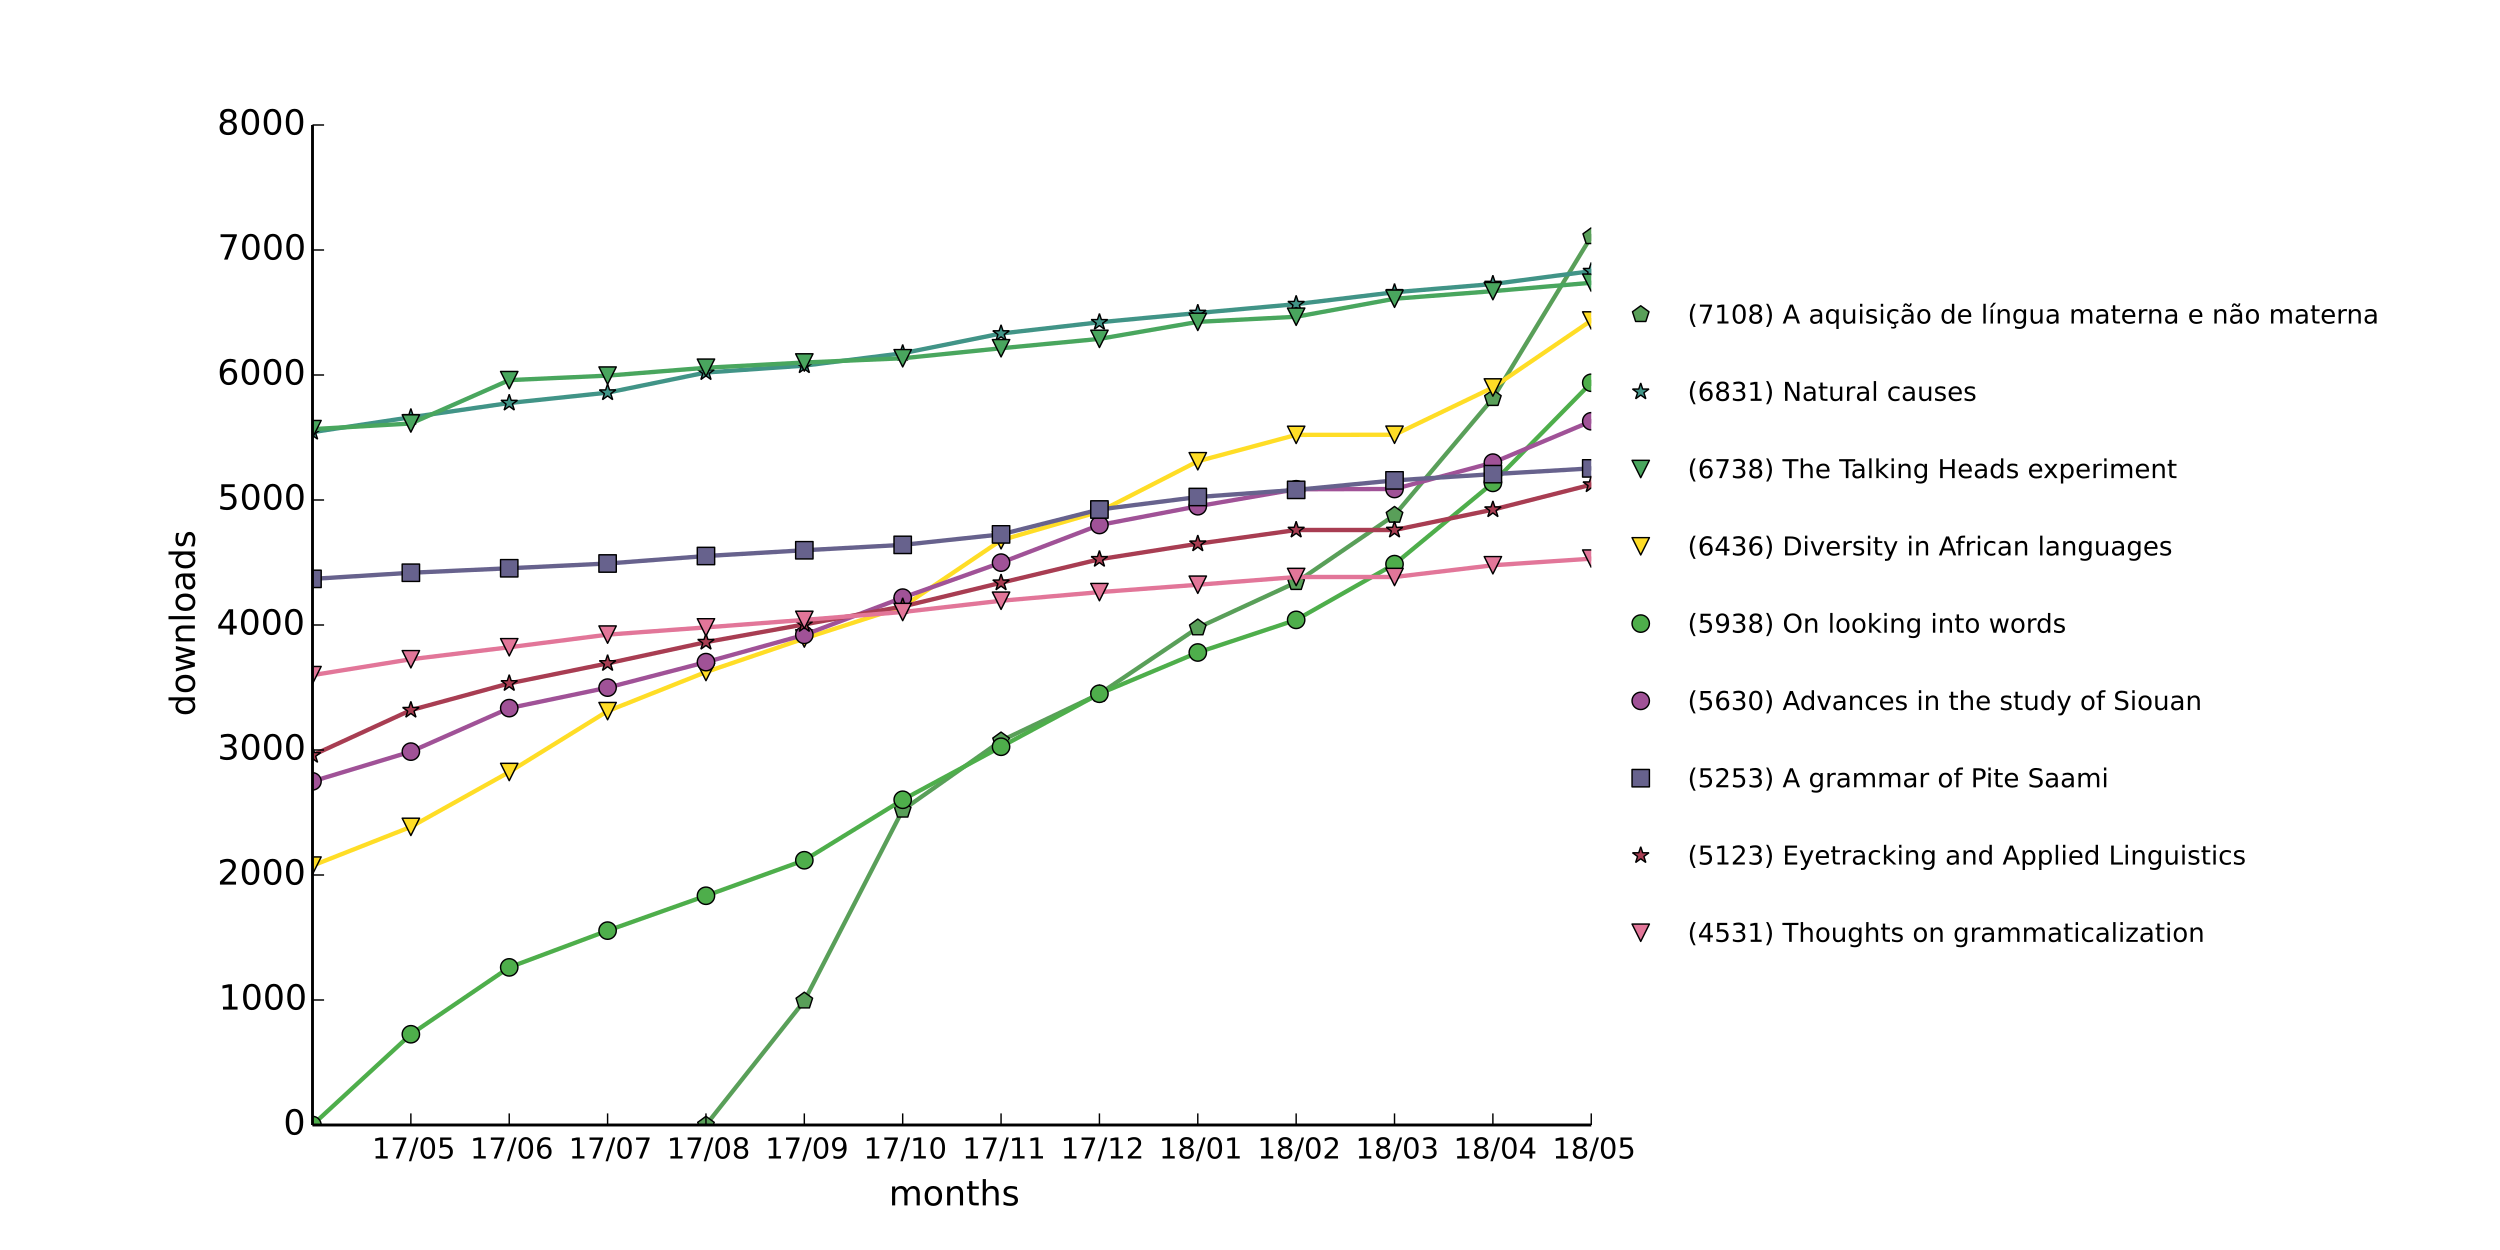 <?xml version="1.0" encoding="utf-8" standalone="no"?>
<!DOCTYPE svg PUBLIC "-//W3C//DTD SVG 1.1//EN"
  "http://www.w3.org/Graphics/SVG/1.1/DTD/svg11.dtd">
<!-- Created with matplotlib (http://matplotlib.org/) -->
<svg height="432pt" version="1.1" viewBox="0 0 864 432" width="864pt" xmlns="http://www.w3.org/2000/svg" xmlns:xlink="http://www.w3.org/1999/xlink">
 <defs>
  <style type="text/css">
*{stroke-linecap:butt;stroke-linejoin:round;}
  </style>
 </defs>
 <g id="figure_1">
  <g id="patch_1">
   <path d="
M0 432
L864 432
L864 0
L0 0
z
" style="fill:#ffffff;"/>
  </g>
  <g id="axes_1">
   <g id="patch_2">
    <path d="
M108 388.8
L549.936 388.8
L549.936 43.2
L108 43.2
z
" style="fill:#ffffff;"/>
   </g>
   <g id="line2d_1">
    <path clip-path="url(#pc3677651e1)" d="
M243.98 388.8
L277.975 345.902
L311.97 279.936
L345.966 256.003
L379.961 239.803
L413.956 216.95
L447.951 201.269
L481.946 178.027
L515.941 137.678
L549.936 81.734" style="fill:none;stroke:#599f59;stroke-linecap:square;stroke-width:1.5;"/>
   </g>
   <g id="line2d_2">
    <defs>
     <path d="
M1.83697e-16 -3
L-2.853 -0.927
L-1.763 2.427
L1.763 2.427
L2.853 -0.927
z
" id="m69eeb91fbb" style="stroke:#000000;stroke-linejoin:miter;stroke-width:0.5;"/>
    </defs>
    <g clip-path="url(#pc3677651e1)">
     <use style="fill:#599f59;stroke:#000000;stroke-linejoin:miter;stroke-width:0.5;" x="243.98" xlink:href="#m69eeb91fbb" y="388.8"/>
     <use style="fill:#599f59;stroke:#000000;stroke-linejoin:miter;stroke-width:0.5;" x="277.975" xlink:href="#m69eeb91fbb" y="345.902"/>
     <use style="fill:#599f59;stroke:#000000;stroke-linejoin:miter;stroke-width:0.5;" x="311.97" xlink:href="#m69eeb91fbb" y="279.936"/>
     <use style="fill:#599f59;stroke:#000000;stroke-linejoin:miter;stroke-width:0.5;" x="345.966" xlink:href="#m69eeb91fbb" y="256.003"/>
     <use style="fill:#599f59;stroke:#000000;stroke-linejoin:miter;stroke-width:0.5;" x="379.961" xlink:href="#m69eeb91fbb" y="239.803"/>
     <use style="fill:#599f59;stroke:#000000;stroke-linejoin:miter;stroke-width:0.5;" x="413.956" xlink:href="#m69eeb91fbb" y="216.95"/>
     <use style="fill:#599f59;stroke:#000000;stroke-linejoin:miter;stroke-width:0.5;" x="447.951" xlink:href="#m69eeb91fbb" y="201.269"/>
     <use style="fill:#599f59;stroke:#000000;stroke-linejoin:miter;stroke-width:0.5;" x="481.946" xlink:href="#m69eeb91fbb" y="178.027"/>
     <use style="fill:#599f59;stroke:#000000;stroke-linejoin:miter;stroke-width:0.5;" x="515.941" xlink:href="#m69eeb91fbb" y="137.678"/>
     <use style="fill:#599f59;stroke:#000000;stroke-linejoin:miter;stroke-width:0.5;" x="549.936" xlink:href="#m69eeb91fbb" y="81.734"/>
    </g>
   </g>
   <g id="line2d_3">
    <path clip-path="url(#pc3677651e1)" d="
M108 149.342
L141.995 144.202
L175.99 139.277
L209.985 135.691
L243.98 128.736
L277.975 126.36
L311.97 122.083
L345.966 115.258
L379.961 111.37
L413.956 108.173
L447.951 105.106
L481.946 101.002
L515.941 98.15
L549.936 93.701" style="fill:none;stroke:#419487;stroke-linecap:square;stroke-width:1.5;"/>
   </g>
   <g id="line2d_4">
    <defs>
     <path d="
M1.83697e-16 -3
L-0.674 -0.927
L-2.853 -0.927
L-1.09 0.354
L-1.763 2.427
L-2.10498e-16 1.146
L1.763 2.427
L1.09 0.354
L2.853 -0.927
L0.674 -0.927
z
" id="m491b5457b4" style="stroke:#000000;stroke-linejoin:bevel;stroke-width:0.5;"/>
    </defs>
    <g clip-path="url(#pc3677651e1)">
     <use style="fill:#419487;stroke:#000000;stroke-linejoin:bevel;stroke-width:0.5;" x="108.0" xlink:href="#m491b5457b4" y="149.342"/>
     <use style="fill:#419487;stroke:#000000;stroke-linejoin:bevel;stroke-width:0.5;" x="141.995" xlink:href="#m491b5457b4" y="144.202"/>
     <use style="fill:#419487;stroke:#000000;stroke-linejoin:bevel;stroke-width:0.5;" x="175.99" xlink:href="#m491b5457b4" y="139.277"/>
     <use style="fill:#419487;stroke:#000000;stroke-linejoin:bevel;stroke-width:0.5;" x="209.985" xlink:href="#m491b5457b4" y="135.691"/>
     <use style="fill:#419487;stroke:#000000;stroke-linejoin:bevel;stroke-width:0.5;" x="243.98" xlink:href="#m491b5457b4" y="128.736"/>
     <use style="fill:#419487;stroke:#000000;stroke-linejoin:bevel;stroke-width:0.5;" x="277.975" xlink:href="#m491b5457b4" y="126.36"/>
     <use style="fill:#419487;stroke:#000000;stroke-linejoin:bevel;stroke-width:0.5;" x="311.97" xlink:href="#m491b5457b4" y="122.083"/>
     <use style="fill:#419487;stroke:#000000;stroke-linejoin:bevel;stroke-width:0.5;" x="345.966" xlink:href="#m491b5457b4" y="115.258"/>
     <use style="fill:#419487;stroke:#000000;stroke-linejoin:bevel;stroke-width:0.5;" x="379.961" xlink:href="#m491b5457b4" y="111.37"/>
     <use style="fill:#419487;stroke:#000000;stroke-linejoin:bevel;stroke-width:0.5;" x="413.956" xlink:href="#m491b5457b4" y="108.173"/>
     <use style="fill:#419487;stroke:#000000;stroke-linejoin:bevel;stroke-width:0.5;" x="447.951" xlink:href="#m491b5457b4" y="105.106"/>
     <use style="fill:#419487;stroke:#000000;stroke-linejoin:bevel;stroke-width:0.5;" x="481.946" xlink:href="#m491b5457b4" y="101.002"/>
     <use style="fill:#419487;stroke:#000000;stroke-linejoin:bevel;stroke-width:0.5;" x="515.941" xlink:href="#m491b5457b4" y="98.15"/>
     <use style="fill:#419487;stroke:#000000;stroke-linejoin:bevel;stroke-width:0.5;" x="549.936" xlink:href="#m491b5457b4" y="93.701"/>
    </g>
   </g>
   <g id="line2d_5">
    <path clip-path="url(#pc3677651e1)" d="
M108 148.306
L141.995 146.362
L175.99 131.371
L209.985 129.816
L243.98 127.094
L277.975 125.28
L311.97 123.811
L345.966 120.355
L379.961 117.115
L413.956 111.24
L447.951 109.469
L481.946 103.248
L515.941 100.613
L549.936 97.718" style="fill:none;stroke:#49a65e;stroke-linecap:square;stroke-width:1.5;"/>
   </g>
   <g id="line2d_6">
    <defs>
     <path d="
M-3.67394e-16 3
L3 -3
L-3 -3
z
" id="ma353d16cde" style="stroke:#000000;stroke-linejoin:miter;stroke-width:0.5;"/>
    </defs>
    <g clip-path="url(#pc3677651e1)">
     <use style="fill:#49a65e;stroke:#000000;stroke-linejoin:miter;stroke-width:0.5;" x="108.0" xlink:href="#ma353d16cde" y="148.306"/>
     <use style="fill:#49a65e;stroke:#000000;stroke-linejoin:miter;stroke-width:0.5;" x="141.995" xlink:href="#ma353d16cde" y="146.362"/>
     <use style="fill:#49a65e;stroke:#000000;stroke-linejoin:miter;stroke-width:0.5;" x="175.99" xlink:href="#ma353d16cde" y="131.371"/>
     <use style="fill:#49a65e;stroke:#000000;stroke-linejoin:miter;stroke-width:0.5;" x="209.985" xlink:href="#ma353d16cde" y="129.816"/>
     <use style="fill:#49a65e;stroke:#000000;stroke-linejoin:miter;stroke-width:0.5;" x="243.98" xlink:href="#ma353d16cde" y="127.094"/>
     <use style="fill:#49a65e;stroke:#000000;stroke-linejoin:miter;stroke-width:0.5;" x="277.975" xlink:href="#ma353d16cde" y="125.28"/>
     <use style="fill:#49a65e;stroke:#000000;stroke-linejoin:miter;stroke-width:0.5;" x="311.97" xlink:href="#ma353d16cde" y="123.811"/>
     <use style="fill:#49a65e;stroke:#000000;stroke-linejoin:miter;stroke-width:0.5;" x="345.966" xlink:href="#ma353d16cde" y="120.355"/>
     <use style="fill:#49a65e;stroke:#000000;stroke-linejoin:miter;stroke-width:0.5;" x="379.961" xlink:href="#ma353d16cde" y="117.115"/>
     <use style="fill:#49a65e;stroke:#000000;stroke-linejoin:miter;stroke-width:0.5;" x="413.956" xlink:href="#ma353d16cde" y="111.24"/>
     <use style="fill:#49a65e;stroke:#000000;stroke-linejoin:miter;stroke-width:0.5;" x="447.951" xlink:href="#ma353d16cde" y="109.469"/>
     <use style="fill:#49a65e;stroke:#000000;stroke-linejoin:miter;stroke-width:0.5;" x="481.946" xlink:href="#ma353d16cde" y="103.248"/>
     <use style="fill:#49a65e;stroke:#000000;stroke-linejoin:miter;stroke-width:0.5;" x="515.941" xlink:href="#ma353d16cde" y="100.613"/>
     <use style="fill:#49a65e;stroke:#000000;stroke-linejoin:miter;stroke-width:0.5;" x="549.936" xlink:href="#ma353d16cde" y="97.718"/>
    </g>
   </g>
   <g id="line2d_7">
    <path clip-path="url(#pc3677651e1)" d="
M108 299.16
L141.995 285.768
L175.99 266.803
L209.985 245.765
L243.98 232.243
L277.975 220.666
L311.97 209.693
L345.966 186.71
L379.961 176.818
L413.956 159.408
L447.951 150.293
L481.946 150.25
L515.941 133.92
L549.936 110.765" style="fill:none;stroke:#ffdd26;stroke-linecap:square;stroke-width:1.5;"/>
   </g>
   <g id="line2d_8">
    <defs>
     <path d="
M-3.67394e-16 3
L3 -3
L-3 -3
z
" id="mbce975730b" style="stroke:#000000;stroke-linejoin:miter;stroke-width:0.5;"/>
    </defs>
    <g clip-path="url(#pc3677651e1)">
     <use style="fill:#ffdd26;stroke:#000000;stroke-linejoin:miter;stroke-width:0.5;" x="108.0" xlink:href="#mbce975730b" y="299.16"/>
     <use style="fill:#ffdd26;stroke:#000000;stroke-linejoin:miter;stroke-width:0.5;" x="141.995" xlink:href="#mbce975730b" y="285.768"/>
     <use style="fill:#ffdd26;stroke:#000000;stroke-linejoin:miter;stroke-width:0.5;" x="175.99" xlink:href="#mbce975730b" y="266.803"/>
     <use style="fill:#ffdd26;stroke:#000000;stroke-linejoin:miter;stroke-width:0.5;" x="209.985" xlink:href="#mbce975730b" y="245.765"/>
     <use style="fill:#ffdd26;stroke:#000000;stroke-linejoin:miter;stroke-width:0.5;" x="243.98" xlink:href="#mbce975730b" y="232.243"/>
     <use style="fill:#ffdd26;stroke:#000000;stroke-linejoin:miter;stroke-width:0.5;" x="277.975" xlink:href="#mbce975730b" y="220.666"/>
     <use style="fill:#ffdd26;stroke:#000000;stroke-linejoin:miter;stroke-width:0.5;" x="311.97" xlink:href="#mbce975730b" y="209.693"/>
     <use style="fill:#ffdd26;stroke:#000000;stroke-linejoin:miter;stroke-width:0.5;" x="345.966" xlink:href="#mbce975730b" y="186.71"/>
     <use style="fill:#ffdd26;stroke:#000000;stroke-linejoin:miter;stroke-width:0.5;" x="379.961" xlink:href="#mbce975730b" y="176.818"/>
     <use style="fill:#ffdd26;stroke:#000000;stroke-linejoin:miter;stroke-width:0.5;" x="413.956" xlink:href="#mbce975730b" y="159.408"/>
     <use style="fill:#ffdd26;stroke:#000000;stroke-linejoin:miter;stroke-width:0.5;" x="447.951" xlink:href="#mbce975730b" y="150.293"/>
     <use style="fill:#ffdd26;stroke:#000000;stroke-linejoin:miter;stroke-width:0.5;" x="481.946" xlink:href="#mbce975730b" y="150.25"/>
     <use style="fill:#ffdd26;stroke:#000000;stroke-linejoin:miter;stroke-width:0.5;" x="515.941" xlink:href="#mbce975730b" y="133.92"/>
     <use style="fill:#ffdd26;stroke:#000000;stroke-linejoin:miter;stroke-width:0.5;" x="549.936" xlink:href="#mbce975730b" y="110.765"/>
    </g>
   </g>
   <g id="line2d_9">
    <path clip-path="url(#pc3677651e1)" d="
M108 388.8
L141.995 357.437
L175.99 334.325
L209.985 321.624
L243.98 309.571
L277.975 297.302
L311.97 276.394
L345.966 258.077
L379.961 239.76
L413.956 225.504
L447.951 214.229
L481.946 194.962
L515.941 166.882
L549.936 132.278" style="fill:none;stroke:#4eae4b;stroke-linecap:square;stroke-width:1.5;"/>
   </g>
   <g id="line2d_10">
    <defs>
     <path d="
M0 3
C0.796 3 1.559 2.684 2.121 2.121
C2.684 1.559 3 0.796 3 0
C3 -0.796 2.684 -1.559 2.121 -2.121
C1.559 -2.684 0.796 -3 0 -3
C-0.796 -3 -1.559 -2.684 -2.121 -2.121
C-2.684 -1.559 -3 -0.796 -3 0
C-3 0.796 -2.684 1.559 -2.121 2.121
C-1.559 2.684 -0.796 3 0 3
z
" id="m3c6a6c18ae" style="stroke:#000000;stroke-width:0.5;"/>
    </defs>
    <g clip-path="url(#pc3677651e1)">
     <use style="fill:#4eae4b;stroke:#000000;stroke-width:0.5;" x="108.0" xlink:href="#m3c6a6c18ae" y="388.8"/>
     <use style="fill:#4eae4b;stroke:#000000;stroke-width:0.5;" x="141.995" xlink:href="#m3c6a6c18ae" y="357.437"/>
     <use style="fill:#4eae4b;stroke:#000000;stroke-width:0.5;" x="175.99" xlink:href="#m3c6a6c18ae" y="334.325"/>
     <use style="fill:#4eae4b;stroke:#000000;stroke-width:0.5;" x="209.985" xlink:href="#m3c6a6c18ae" y="321.624"/>
     <use style="fill:#4eae4b;stroke:#000000;stroke-width:0.5;" x="243.98" xlink:href="#m3c6a6c18ae" y="309.571"/>
     <use style="fill:#4eae4b;stroke:#000000;stroke-width:0.5;" x="277.975" xlink:href="#m3c6a6c18ae" y="297.302"/>
     <use style="fill:#4eae4b;stroke:#000000;stroke-width:0.5;" x="311.97" xlink:href="#m3c6a6c18ae" y="276.394"/>
     <use style="fill:#4eae4b;stroke:#000000;stroke-width:0.5;" x="345.966" xlink:href="#m3c6a6c18ae" y="258.077"/>
     <use style="fill:#4eae4b;stroke:#000000;stroke-width:0.5;" x="379.961" xlink:href="#m3c6a6c18ae" y="239.76"/>
     <use style="fill:#4eae4b;stroke:#000000;stroke-width:0.5;" x="413.956" xlink:href="#m3c6a6c18ae" y="225.504"/>
     <use style="fill:#4eae4b;stroke:#000000;stroke-width:0.5;" x="447.951" xlink:href="#m3c6a6c18ae" y="214.229"/>
     <use style="fill:#4eae4b;stroke:#000000;stroke-width:0.5;" x="481.946" xlink:href="#m3c6a6c18ae" y="194.962"/>
     <use style="fill:#4eae4b;stroke:#000000;stroke-width:0.5;" x="515.941" xlink:href="#m3c6a6c18ae" y="166.882"/>
     <use style="fill:#4eae4b;stroke:#000000;stroke-width:0.5;" x="549.936" xlink:href="#m3c6a6c18ae" y="132.278"/>
    </g>
   </g>
   <g id="line2d_11">
    <path clip-path="url(#pc3677651e1)" d="
M108 270.043
L141.995 259.762
L175.99 244.728
L209.985 237.643
L243.98 228.83
L277.975 219.413
L311.97 206.539
L345.966 194.443
L379.961 181.44
L413.956 174.96
L447.951 169.085
L481.946 168.998
L515.941 159.883
L549.936 145.584" style="fill:none;stroke:#a05297;stroke-linecap:square;stroke-width:1.5;"/>
   </g>
   <g id="line2d_12">
    <defs>
     <path d="
M0 3
C0.796 3 1.559 2.684 2.121 2.121
C2.684 1.559 3 0.796 3 0
C3 -0.796 2.684 -1.559 2.121 -2.121
C1.559 -2.684 0.796 -3 0 -3
C-0.796 -3 -1.559 -2.684 -2.121 -2.121
C-2.684 -1.559 -3 -0.796 -3 0
C-3 0.796 -2.684 1.559 -2.121 2.121
C-1.559 2.684 -0.796 3 0 3
z
" id="me96f961b6d" style="stroke:#000000;stroke-width:0.5;"/>
    </defs>
    <g clip-path="url(#pc3677651e1)">
     <use style="fill:#a05297;stroke:#000000;stroke-width:0.5;" x="108.0" xlink:href="#me96f961b6d" y="270.043"/>
     <use style="fill:#a05297;stroke:#000000;stroke-width:0.5;" x="141.995" xlink:href="#me96f961b6d" y="259.762"/>
     <use style="fill:#a05297;stroke:#000000;stroke-width:0.5;" x="175.99" xlink:href="#me96f961b6d" y="244.728"/>
     <use style="fill:#a05297;stroke:#000000;stroke-width:0.5;" x="209.985" xlink:href="#me96f961b6d" y="237.643"/>
     <use style="fill:#a05297;stroke:#000000;stroke-width:0.5;" x="243.98" xlink:href="#me96f961b6d" y="228.83"/>
     <use style="fill:#a05297;stroke:#000000;stroke-width:0.5;" x="277.975" xlink:href="#me96f961b6d" y="219.413"/>
     <use style="fill:#a05297;stroke:#000000;stroke-width:0.5;" x="311.97" xlink:href="#me96f961b6d" y="206.539"/>
     <use style="fill:#a05297;stroke:#000000;stroke-width:0.5;" x="345.966" xlink:href="#me96f961b6d" y="194.443"/>
     <use style="fill:#a05297;stroke:#000000;stroke-width:0.5;" x="379.961" xlink:href="#me96f961b6d" y="181.44"/>
     <use style="fill:#a05297;stroke:#000000;stroke-width:0.5;" x="413.956" xlink:href="#me96f961b6d" y="174.96"/>
     <use style="fill:#a05297;stroke:#000000;stroke-width:0.5;" x="447.951" xlink:href="#me96f961b6d" y="169.085"/>
     <use style="fill:#a05297;stroke:#000000;stroke-width:0.5;" x="481.946" xlink:href="#me96f961b6d" y="168.998"/>
     <use style="fill:#a05297;stroke:#000000;stroke-width:0.5;" x="515.941" xlink:href="#me96f961b6d" y="159.883"/>
     <use style="fill:#a05297;stroke:#000000;stroke-width:0.5;" x="549.936" xlink:href="#me96f961b6d" y="145.584"/>
    </g>
   </g>
   <g id="line2d_13">
    <path clip-path="url(#pc3677651e1)" d="
M108 200.059
L141.995 197.942
L175.99 196.387
L209.985 194.746
L243.98 192.154
L277.975 190.166
L311.97 188.309
L345.966 184.68
L379.961 176.083
L413.956 171.763
L447.951 169.301
L481.946 166.018
L515.941 163.858
L549.936 161.87" style="fill:none;stroke:#67628d;stroke-linecap:square;stroke-width:1.5;"/>
   </g>
   <g id="line2d_14">
    <defs>
     <path d="
M-3 3
L3 3
L3 -3
L-3 -3
z
" id="me3b65f721a" style="stroke:#000000;stroke-linejoin:miter;stroke-width:0.5;"/>
    </defs>
    <g clip-path="url(#pc3677651e1)">
     <use style="fill:#67628d;stroke:#000000;stroke-linejoin:miter;stroke-width:0.5;" x="108.0" xlink:href="#me3b65f721a" y="200.059"/>
     <use style="fill:#67628d;stroke:#000000;stroke-linejoin:miter;stroke-width:0.5;" x="141.995" xlink:href="#me3b65f721a" y="197.942"/>
     <use style="fill:#67628d;stroke:#000000;stroke-linejoin:miter;stroke-width:0.5;" x="175.99" xlink:href="#me3b65f721a" y="196.387"/>
     <use style="fill:#67628d;stroke:#000000;stroke-linejoin:miter;stroke-width:0.5;" x="209.985" xlink:href="#me3b65f721a" y="194.746"/>
     <use style="fill:#67628d;stroke:#000000;stroke-linejoin:miter;stroke-width:0.5;" x="243.98" xlink:href="#me3b65f721a" y="192.154"/>
     <use style="fill:#67628d;stroke:#000000;stroke-linejoin:miter;stroke-width:0.5;" x="277.975" xlink:href="#me3b65f721a" y="190.166"/>
     <use style="fill:#67628d;stroke:#000000;stroke-linejoin:miter;stroke-width:0.5;" x="311.97" xlink:href="#me3b65f721a" y="188.309"/>
     <use style="fill:#67628d;stroke:#000000;stroke-linejoin:miter;stroke-width:0.5;" x="345.966" xlink:href="#me3b65f721a" y="184.68"/>
     <use style="fill:#67628d;stroke:#000000;stroke-linejoin:miter;stroke-width:0.5;" x="379.961" xlink:href="#me3b65f721a" y="176.083"/>
     <use style="fill:#67628d;stroke:#000000;stroke-linejoin:miter;stroke-width:0.5;" x="413.956" xlink:href="#me3b65f721a" y="171.763"/>
     <use style="fill:#67628d;stroke:#000000;stroke-linejoin:miter;stroke-width:0.5;" x="447.951" xlink:href="#me3b65f721a" y="169.301"/>
     <use style="fill:#67628d;stroke:#000000;stroke-linejoin:miter;stroke-width:0.5;" x="481.946" xlink:href="#me3b65f721a" y="166.018"/>
     <use style="fill:#67628d;stroke:#000000;stroke-linejoin:miter;stroke-width:0.5;" x="515.941" xlink:href="#me3b65f721a" y="163.858"/>
     <use style="fill:#67628d;stroke:#000000;stroke-linejoin:miter;stroke-width:0.5;" x="549.936" xlink:href="#me3b65f721a" y="161.87"/>
    </g>
   </g>
   <g id="line2d_15">
    <path clip-path="url(#pc3677651e1)" d="
M108 261.014
L141.995 245.419
L175.99 236.174
L209.985 229.262
L243.98 221.918
L277.975 215.784
L311.97 209.606
L345.966 201.398
L379.961 193.277
L413.956 187.92
L447.951 183.168
L481.946 183.168
L515.941 176.126
L549.936 167.486" style="fill:none;stroke:#a83d52;stroke-linecap:square;stroke-width:1.5;"/>
   </g>
   <g id="line2d_16">
    <defs>
     <path d="
M1.83697e-16 -3
L-0.674 -0.927
L-2.853 -0.927
L-1.09 0.354
L-1.763 2.427
L-2.10498e-16 1.146
L1.763 2.427
L1.09 0.354
L2.853 -0.927
L0.674 -0.927
z
" id="m06e5122e4d" style="stroke:#000000;stroke-linejoin:bevel;stroke-width:0.5;"/>
    </defs>
    <g clip-path="url(#pc3677651e1)">
     <use style="fill:#a83d52;stroke:#000000;stroke-linejoin:bevel;stroke-width:0.5;" x="108.0" xlink:href="#m06e5122e4d" y="261.014"/>
     <use style="fill:#a83d52;stroke:#000000;stroke-linejoin:bevel;stroke-width:0.5;" x="141.995" xlink:href="#m06e5122e4d" y="245.419"/>
     <use style="fill:#a83d52;stroke:#000000;stroke-linejoin:bevel;stroke-width:0.5;" x="175.99" xlink:href="#m06e5122e4d" y="236.174"/>
     <use style="fill:#a83d52;stroke:#000000;stroke-linejoin:bevel;stroke-width:0.5;" x="209.985" xlink:href="#m06e5122e4d" y="229.262"/>
     <use style="fill:#a83d52;stroke:#000000;stroke-linejoin:bevel;stroke-width:0.5;" x="243.98" xlink:href="#m06e5122e4d" y="221.918"/>
     <use style="fill:#a83d52;stroke:#000000;stroke-linejoin:bevel;stroke-width:0.5;" x="277.975" xlink:href="#m06e5122e4d" y="215.784"/>
     <use style="fill:#a83d52;stroke:#000000;stroke-linejoin:bevel;stroke-width:0.5;" x="311.97" xlink:href="#m06e5122e4d" y="209.606"/>
     <use style="fill:#a83d52;stroke:#000000;stroke-linejoin:bevel;stroke-width:0.5;" x="345.966" xlink:href="#m06e5122e4d" y="201.398"/>
     <use style="fill:#a83d52;stroke:#000000;stroke-linejoin:bevel;stroke-width:0.5;" x="379.961" xlink:href="#m06e5122e4d" y="193.277"/>
     <use style="fill:#a83d52;stroke:#000000;stroke-linejoin:bevel;stroke-width:0.5;" x="413.956" xlink:href="#m06e5122e4d" y="187.92"/>
     <use style="fill:#a83d52;stroke:#000000;stroke-linejoin:bevel;stroke-width:0.5;" x="447.951" xlink:href="#m06e5122e4d" y="183.168"/>
     <use style="fill:#a83d52;stroke:#000000;stroke-linejoin:bevel;stroke-width:0.5;" x="481.946" xlink:href="#m06e5122e4d" y="183.168"/>
     <use style="fill:#a83d52;stroke:#000000;stroke-linejoin:bevel;stroke-width:0.5;" x="515.941" xlink:href="#m06e5122e4d" y="176.126"/>
     <use style="fill:#a83d52;stroke:#000000;stroke-linejoin:bevel;stroke-width:0.5;" x="549.936" xlink:href="#m06e5122e4d" y="167.486"/>
    </g>
   </g>
   <g id="line2d_17">
    <path clip-path="url(#pc3677651e1)" d="
M108 233.323
L141.995 227.837
L175.99 223.69
L209.985 219.326
L243.98 216.821
L277.975 214.229
L311.97 211.507
L345.966 207.619
L379.961 204.638
L413.956 202.09
L447.951 199.411
L481.946 199.411
L515.941 195.35
L549.936 193.061" style="fill:none;stroke:#e27699;stroke-linecap:square;stroke-width:1.5;"/>
   </g>
   <g id="line2d_18">
    <defs>
     <path d="
M-3.67394e-16 3
L3 -3
L-3 -3
z
" id="m9a326f6a03" style="stroke:#000000;stroke-linejoin:miter;stroke-width:0.5;"/>
    </defs>
    <g clip-path="url(#pc3677651e1)">
     <use style="fill:#e27699;stroke:#000000;stroke-linejoin:miter;stroke-width:0.5;" x="108.0" xlink:href="#m9a326f6a03" y="233.323"/>
     <use style="fill:#e27699;stroke:#000000;stroke-linejoin:miter;stroke-width:0.5;" x="141.995" xlink:href="#m9a326f6a03" y="227.837"/>
     <use style="fill:#e27699;stroke:#000000;stroke-linejoin:miter;stroke-width:0.5;" x="175.99" xlink:href="#m9a326f6a03" y="223.69"/>
     <use style="fill:#e27699;stroke:#000000;stroke-linejoin:miter;stroke-width:0.5;" x="209.985" xlink:href="#m9a326f6a03" y="219.326"/>
     <use style="fill:#e27699;stroke:#000000;stroke-linejoin:miter;stroke-width:0.5;" x="243.98" xlink:href="#m9a326f6a03" y="216.821"/>
     <use style="fill:#e27699;stroke:#000000;stroke-linejoin:miter;stroke-width:0.5;" x="277.975" xlink:href="#m9a326f6a03" y="214.229"/>
     <use style="fill:#e27699;stroke:#000000;stroke-linejoin:miter;stroke-width:0.5;" x="311.97" xlink:href="#m9a326f6a03" y="211.507"/>
     <use style="fill:#e27699;stroke:#000000;stroke-linejoin:miter;stroke-width:0.5;" x="345.966" xlink:href="#m9a326f6a03" y="207.619"/>
     <use style="fill:#e27699;stroke:#000000;stroke-linejoin:miter;stroke-width:0.5;" x="379.961" xlink:href="#m9a326f6a03" y="204.638"/>
     <use style="fill:#e27699;stroke:#000000;stroke-linejoin:miter;stroke-width:0.5;" x="413.956" xlink:href="#m9a326f6a03" y="202.09"/>
     <use style="fill:#e27699;stroke:#000000;stroke-linejoin:miter;stroke-width:0.5;" x="447.951" xlink:href="#m9a326f6a03" y="199.411"/>
     <use style="fill:#e27699;stroke:#000000;stroke-linejoin:miter;stroke-width:0.5;" x="481.946" xlink:href="#m9a326f6a03" y="199.411"/>
     <use style="fill:#e27699;stroke:#000000;stroke-linejoin:miter;stroke-width:0.5;" x="515.941" xlink:href="#m9a326f6a03" y="195.35"/>
     <use style="fill:#e27699;stroke:#000000;stroke-linejoin:miter;stroke-width:0.5;" x="549.936" xlink:href="#m9a326f6a03" y="193.061"/>
    </g>
   </g>
   <g id="matplotlib.axis_1">
    <g id="xtick_1">
     <g id="line2d_19">
      <defs>
       <path d="
M0 0
L0 -4" id="m93b0483c22" style="stroke:#000000;stroke-width:0.5;"/>
      </defs>
      <g>
       <use style="stroke:#000000;stroke-width:0.5;" x="141.995" xlink:href="#m93b0483c22" y="388.8"/>
      </g>
     </g>
     <g id="text_1">
      <!-- 17/05 -->
      <defs>
       <path d="
M12.406 8.297
L28.516 8.297
L28.516 63.922
L10.984 60.406
L10.984 69.391
L28.422 72.906
L38.281 72.906
L38.281 8.297
L54.391 8.297
L54.391 0
L12.406 0
z
" id="DejaVuSans-31"/>
       <path d="
M31.781 66.406
Q24.172 66.406 20.328 58.906
Q16.5 51.422 16.5 36.375
Q16.5 21.391 20.328 13.891
Q24.172 6.391 31.781 6.391
Q39.453 6.391 43.281 13.891
Q47.125 21.391 47.125 36.375
Q47.125 51.422 43.281 58.906
Q39.453 66.406 31.781 66.406
M31.781 74.219
Q44.047 74.219 50.516 64.516
Q56.984 54.828 56.984 36.375
Q56.984 17.969 50.516 8.266
Q44.047 -1.422 31.781 -1.422
Q19.531 -1.422 13.062 8.266
Q6.594 17.969 6.594 36.375
Q6.594 54.828 13.062 64.516
Q19.531 74.219 31.781 74.219" id="DejaVuSans-30"/>
       <path d="
M10.797 72.906
L49.516 72.906
L49.516 64.594
L19.828 64.594
L19.828 46.734
Q21.969 47.469 24.109 47.828
Q26.266 48.188 28.422 48.188
Q40.625 48.188 47.75 41.5
Q54.891 34.812 54.891 23.391
Q54.891 11.625 47.562 5.094
Q40.234 -1.422 26.906 -1.422
Q22.312 -1.422 17.547 -0.641
Q12.797 0.141 7.719 1.703
L7.719 11.625
Q12.109 9.234 16.797 8.062
Q21.484 6.891 26.703 6.891
Q35.156 6.891 40.078 11.328
Q45.016 15.766 45.016 23.391
Q45.016 31 40.078 35.438
Q35.156 39.891 26.703 39.891
Q22.75 39.891 18.812 39.016
Q14.891 38.141 10.797 36.281
z
" id="DejaVuSans-35"/>
       <path d="
M25.391 72.906
L33.688 72.906
L8.297 -9.281
L0 -9.281
z
" id="DejaVuSans-2f"/>
       <path d="
M8.203 72.906
L55.078 72.906
L55.078 68.703
L28.609 0
L18.312 0
L43.219 64.594
L8.203 64.594
z
" id="DejaVuSans-37"/>
      </defs>
      <g transform="translate(128.572 400.398)scale(0.1 -0.1)">
       <use xlink:href="#DejaVuSans-31"/>
       <use x="63.623" xlink:href="#DejaVuSans-37"/>
       <use x="127.246" xlink:href="#DejaVuSans-2f"/>
       <use x="160.938" xlink:href="#DejaVuSans-30"/>
       <use x="224.561" xlink:href="#DejaVuSans-35"/>
      </g>
     </g>
    </g>
    <g id="xtick_2">
     <g id="line2d_20">
      <g>
       <use style="stroke:#000000;stroke-width:0.5;" x="175.99" xlink:href="#m93b0483c22" y="388.8"/>
      </g>
     </g>
     <g id="text_2">
      <!-- 17/06 -->
      <defs>
       <path d="
M33.016 40.375
Q26.375 40.375 22.484 35.828
Q18.609 31.297 18.609 23.391
Q18.609 15.531 22.484 10.953
Q26.375 6.391 33.016 6.391
Q39.656 6.391 43.531 10.953
Q47.406 15.531 47.406 23.391
Q47.406 31.297 43.531 35.828
Q39.656 40.375 33.016 40.375
M52.594 71.297
L52.594 62.312
Q48.875 64.062 45.094 64.984
Q41.312 65.922 37.594 65.922
Q27.828 65.922 22.672 59.328
Q17.531 52.734 16.797 39.406
Q19.672 43.656 24.016 45.922
Q28.375 48.188 33.594 48.188
Q44.578 48.188 50.953 41.516
Q57.328 34.859 57.328 23.391
Q57.328 12.156 50.688 5.359
Q44.047 -1.422 33.016 -1.422
Q20.359 -1.422 13.672 8.266
Q6.984 17.969 6.984 36.375
Q6.984 53.656 15.188 63.938
Q23.391 74.219 37.203 74.219
Q40.922 74.219 44.703 73.484
Q48.484 72.75 52.594 71.297" id="DejaVuSans-36"/>
      </defs>
      <g transform="translate(162.445 400.398)scale(0.1 -0.1)">
       <use xlink:href="#DejaVuSans-31"/>
       <use x="63.623" xlink:href="#DejaVuSans-37"/>
       <use x="127.246" xlink:href="#DejaVuSans-2f"/>
       <use x="160.938" xlink:href="#DejaVuSans-30"/>
       <use x="224.561" xlink:href="#DejaVuSans-36"/>
      </g>
     </g>
    </g>
    <g id="xtick_3">
     <g id="line2d_21">
      <g>
       <use style="stroke:#000000;stroke-width:0.5;" x="209.985" xlink:href="#m93b0483c22" y="388.8"/>
      </g>
     </g>
     <g id="text_3">
      <!-- 17/07 -->
      <g transform="translate(196.552 400.398)scale(0.1 -0.1)">
       <use xlink:href="#DejaVuSans-31"/>
       <use x="63.623" xlink:href="#DejaVuSans-37"/>
       <use x="127.246" xlink:href="#DejaVuSans-2f"/>
       <use x="160.938" xlink:href="#DejaVuSans-30"/>
       <use x="224.561" xlink:href="#DejaVuSans-37"/>
      </g>
     </g>
    </g>
    <g id="xtick_4">
     <g id="line2d_22">
      <g>
       <use style="stroke:#000000;stroke-width:0.5;" x="243.98" xlink:href="#m93b0483c22" y="388.8"/>
      </g>
     </g>
     <g id="text_4">
      <!-- 17/08 -->
      <defs>
       <path d="
M31.781 34.625
Q24.75 34.625 20.719 30.859
Q16.703 27.094 16.703 20.516
Q16.703 13.922 20.719 10.156
Q24.75 6.391 31.781 6.391
Q38.812 6.391 42.859 10.172
Q46.922 13.969 46.922 20.516
Q46.922 27.094 42.891 30.859
Q38.875 34.625 31.781 34.625
M21.922 38.812
Q15.578 40.375 12.031 44.719
Q8.5 49.078 8.5 55.328
Q8.5 64.062 14.719 69.141
Q20.953 74.219 31.781 74.219
Q42.672 74.219 48.875 69.141
Q55.078 64.062 55.078 55.328
Q55.078 49.078 51.531 44.719
Q48 40.375 41.703 38.812
Q48.828 37.156 52.797 32.312
Q56.781 27.484 56.781 20.516
Q56.781 9.906 50.312 4.234
Q43.844 -1.422 31.781 -1.422
Q19.734 -1.422 13.25 4.234
Q6.781 9.906 6.781 20.516
Q6.781 27.484 10.781 32.312
Q14.797 37.156 21.922 38.812
M18.312 54.391
Q18.312 48.734 21.844 45.562
Q25.391 42.391 31.781 42.391
Q38.141 42.391 41.719 45.562
Q45.312 48.734 45.312 54.391
Q45.312 60.062 41.719 63.234
Q38.141 66.406 31.781 66.406
Q25.391 66.406 21.844 63.234
Q18.312 60.062 18.312 54.391" id="DejaVuSans-38"/>
      </defs>
      <g transform="translate(230.462 400.398)scale(0.1 -0.1)">
       <use xlink:href="#DejaVuSans-31"/>
       <use x="63.623" xlink:href="#DejaVuSans-37"/>
       <use x="127.246" xlink:href="#DejaVuSans-2f"/>
       <use x="160.938" xlink:href="#DejaVuSans-30"/>
       <use x="224.561" xlink:href="#DejaVuSans-38"/>
      </g>
     </g>
    </g>
    <g id="xtick_5">
     <g id="line2d_23">
      <g>
       <use style="stroke:#000000;stroke-width:0.5;" x="277.975" xlink:href="#m93b0483c22" y="388.8"/>
      </g>
     </g>
     <g id="text_5">
      <!-- 17/09 -->
      <defs>
       <path d="
M10.984 1.516
L10.984 10.5
Q14.703 8.734 18.5 7.812
Q22.312 6.891 25.984 6.891
Q35.75 6.891 40.891 13.453
Q46.047 20.016 46.781 33.406
Q43.953 29.203 39.594 26.953
Q35.25 24.703 29.984 24.703
Q19.047 24.703 12.672 31.312
Q6.297 37.938 6.297 49.422
Q6.297 60.641 12.938 67.422
Q19.578 74.219 30.609 74.219
Q43.266 74.219 49.922 64.516
Q56.594 54.828 56.594 36.375
Q56.594 19.141 48.406 8.859
Q40.234 -1.422 26.422 -1.422
Q22.703 -1.422 18.891 -0.688
Q15.094 0.047 10.984 1.516
M30.609 32.422
Q37.25 32.422 41.125 36.953
Q45.016 41.5 45.016 49.422
Q45.016 57.281 41.125 61.844
Q37.25 66.406 30.609 66.406
Q23.969 66.406 20.094 61.844
Q16.219 57.281 16.219 49.422
Q16.219 41.5 20.094 36.953
Q23.969 32.422 30.609 32.422" id="DejaVuSans-39"/>
      </defs>
      <g transform="translate(264.467 400.398)scale(0.1 -0.1)">
       <use xlink:href="#DejaVuSans-31"/>
       <use x="63.623" xlink:href="#DejaVuSans-37"/>
       <use x="127.246" xlink:href="#DejaVuSans-2f"/>
       <use x="160.938" xlink:href="#DejaVuSans-30"/>
       <use x="224.561" xlink:href="#DejaVuSans-39"/>
      </g>
     </g>
    </g>
    <g id="xtick_6">
     <g id="line2d_24">
      <g>
       <use style="stroke:#000000;stroke-width:0.5;" x="311.97" xlink:href="#m93b0483c22" y="388.8"/>
      </g>
     </g>
     <g id="text_6">
      <!-- 17/10 -->
      <g transform="translate(298.442 400.398)scale(0.1 -0.1)">
       <use xlink:href="#DejaVuSans-31"/>
       <use x="63.623" xlink:href="#DejaVuSans-37"/>
       <use x="127.246" xlink:href="#DejaVuSans-2f"/>
       <use x="160.938" xlink:href="#DejaVuSans-31"/>
       <use x="224.561" xlink:href="#DejaVuSans-30"/>
      </g>
     </g>
    </g>
    <g id="xtick_7">
     <g id="line2d_25">
      <g>
       <use style="stroke:#000000;stroke-width:0.5;" x="345.966" xlink:href="#m93b0483c22" y="388.8"/>
      </g>
     </g>
     <g id="text_7">
      <!-- 17/11 -->
      <g transform="translate(332.567 400.398)scale(0.1 -0.1)">
       <use xlink:href="#DejaVuSans-31"/>
       <use x="63.623" xlink:href="#DejaVuSans-37"/>
       <use x="127.246" xlink:href="#DejaVuSans-2f"/>
       <use x="160.938" xlink:href="#DejaVuSans-31"/>
       <use x="224.561" xlink:href="#DejaVuSans-31"/>
      </g>
     </g>
    </g>
    <g id="xtick_8">
     <g id="line2d_26">
      <g>
       <use style="stroke:#000000;stroke-width:0.5;" x="379.961" xlink:href="#m93b0483c22" y="388.8"/>
      </g>
     </g>
     <g id="text_8">
      <!-- 17/12 -->
      <defs>
       <path d="
M19.188 8.297
L53.609 8.297
L53.609 0
L7.328 0
L7.328 8.297
Q12.938 14.109 22.625 23.891
Q32.328 33.688 34.812 36.531
Q39.547 41.844 41.422 45.531
Q43.312 49.219 43.312 52.781
Q43.312 58.594 39.234 62.25
Q35.156 65.922 28.609 65.922
Q23.969 65.922 18.812 64.312
Q13.672 62.703 7.812 59.422
L7.812 69.391
Q13.766 71.781 18.938 73
Q24.125 74.219 28.422 74.219
Q39.75 74.219 46.484 68.547
Q53.219 62.891 53.219 53.422
Q53.219 48.922 51.531 44.891
Q49.859 40.875 45.406 35.406
Q44.188 33.984 37.641 27.219
Q31.109 20.453 19.188 8.297" id="DejaVuSans-32"/>
      </defs>
      <g transform="translate(366.601 400.398)scale(0.1 -0.1)">
       <use xlink:href="#DejaVuSans-31"/>
       <use x="63.623" xlink:href="#DejaVuSans-37"/>
       <use x="127.246" xlink:href="#DejaVuSans-2f"/>
       <use x="160.938" xlink:href="#DejaVuSans-31"/>
       <use x="224.561" xlink:href="#DejaVuSans-32"/>
      </g>
     </g>
    </g>
    <g id="xtick_9">
     <g id="line2d_27">
      <g>
       <use style="stroke:#000000;stroke-width:0.5;" x="413.956" xlink:href="#m93b0483c22" y="388.8"/>
      </g>
     </g>
     <g id="text_9">
      <!-- 18/01 -->
      <g transform="translate(400.557 400.398)scale(0.1 -0.1)">
       <use xlink:href="#DejaVuSans-31"/>
       <use x="63.623" xlink:href="#DejaVuSans-38"/>
       <use x="127.246" xlink:href="#DejaVuSans-2f"/>
       <use x="160.938" xlink:href="#DejaVuSans-30"/>
       <use x="224.561" xlink:href="#DejaVuSans-31"/>
      </g>
     </g>
    </g>
    <g id="xtick_10">
     <g id="line2d_28">
      <g>
       <use style="stroke:#000000;stroke-width:0.5;" x="447.951" xlink:href="#m93b0483c22" y="388.8"/>
      </g>
     </g>
     <g id="text_10">
      <!-- 18/02 -->
      <g transform="translate(434.591 400.398)scale(0.1 -0.1)">
       <use xlink:href="#DejaVuSans-31"/>
       <use x="63.623" xlink:href="#DejaVuSans-38"/>
       <use x="127.246" xlink:href="#DejaVuSans-2f"/>
       <use x="160.938" xlink:href="#DejaVuSans-30"/>
       <use x="224.561" xlink:href="#DejaVuSans-32"/>
      </g>
     </g>
    </g>
    <g id="xtick_11">
     <g id="line2d_29">
      <g>
       <use style="stroke:#000000;stroke-width:0.5;" x="481.946" xlink:href="#m93b0483c22" y="388.8"/>
      </g>
     </g>
     <g id="text_11">
      <!-- 18/03 -->
      <defs>
       <path d="
M40.578 39.312
Q47.656 37.797 51.625 33
Q55.609 28.219 55.609 21.188
Q55.609 10.406 48.188 4.484
Q40.766 -1.422 27.094 -1.422
Q22.516 -1.422 17.656 -0.516
Q12.797 0.391 7.625 2.203
L7.625 11.719
Q11.719 9.328 16.594 8.109
Q21.484 6.891 26.812 6.891
Q36.078 6.891 40.938 10.547
Q45.797 14.203 45.797 21.188
Q45.797 27.641 41.281 31.266
Q36.766 34.906 28.719 34.906
L20.219 34.906
L20.219 43.016
L29.109 43.016
Q36.375 43.016 40.234 45.922
Q44.094 48.828 44.094 54.297
Q44.094 59.906 40.109 62.906
Q36.141 65.922 28.719 65.922
Q24.656 65.922 20.016 65.031
Q15.375 64.156 9.812 62.312
L9.812 71.094
Q15.438 72.656 20.344 73.438
Q25.25 74.219 29.594 74.219
Q40.828 74.219 47.359 69.109
Q53.906 64.016 53.906 55.328
Q53.906 49.266 50.438 45.094
Q46.969 40.922 40.578 39.312" id="DejaVuSans-33"/>
      </defs>
      <g transform="translate(468.486 400.398)scale(0.1 -0.1)">
       <use xlink:href="#DejaVuSans-31"/>
       <use x="63.623" xlink:href="#DejaVuSans-38"/>
       <use x="127.246" xlink:href="#DejaVuSans-2f"/>
       <use x="160.938" xlink:href="#DejaVuSans-30"/>
       <use x="224.561" xlink:href="#DejaVuSans-33"/>
      </g>
     </g>
    </g>
    <g id="xtick_12">
     <g id="line2d_30">
      <g>
       <use style="stroke:#000000;stroke-width:0.5;" x="515.941" xlink:href="#m93b0483c22" y="388.8"/>
      </g>
     </g>
     <g id="text_12">
      <!-- 18/04 -->
      <defs>
       <path d="
M37.797 64.312
L12.891 25.391
L37.797 25.391
z

M35.203 72.906
L47.609 72.906
L47.609 25.391
L58.016 25.391
L58.016 17.188
L47.609 17.188
L47.609 0
L37.797 0
L37.797 17.188
L4.891 17.188
L4.891 26.703
z
" id="DejaVuSans-34"/>
      </defs>
      <g transform="translate(502.361 400.398)scale(0.1 -0.1)">
       <use xlink:href="#DejaVuSans-31"/>
       <use x="63.623" xlink:href="#DejaVuSans-38"/>
       <use x="127.246" xlink:href="#DejaVuSans-2f"/>
       <use x="160.938" xlink:href="#DejaVuSans-30"/>
       <use x="224.561" xlink:href="#DejaVuSans-34"/>
      </g>
     </g>
    </g>
    <g id="xtick_13">
     <g id="line2d_31">
      <g>
       <use style="stroke:#000000;stroke-width:0.5;" x="549.936" xlink:href="#m93b0483c22" y="388.8"/>
      </g>
     </g>
     <g id="text_13">
      <!-- 18/05 -->
      <g transform="translate(536.513 400.398)scale(0.1 -0.1)">
       <use xlink:href="#DejaVuSans-31"/>
       <use x="63.623" xlink:href="#DejaVuSans-38"/>
       <use x="127.246" xlink:href="#DejaVuSans-2f"/>
       <use x="160.938" xlink:href="#DejaVuSans-30"/>
       <use x="224.561" xlink:href="#DejaVuSans-35"/>
      </g>
     </g>
    </g>
    <g id="text_14">
     <!-- months -->
     <defs>
      <path d="
M30.609 48.391
Q23.391 48.391 19.188 42.75
Q14.984 37.109 14.984 27.297
Q14.984 17.484 19.156 11.844
Q23.344 6.203 30.609 6.203
Q37.797 6.203 41.984 11.859
Q46.188 17.531 46.188 27.297
Q46.188 37.016 41.984 42.703
Q37.797 48.391 30.609 48.391
M30.609 56
Q42.328 56 49.016 48.375
Q55.719 40.766 55.719 27.297
Q55.719 13.875 49.016 6.219
Q42.328 -1.422 30.609 -1.422
Q18.844 -1.422 12.172 6.219
Q5.516 13.875 5.516 27.297
Q5.516 40.766 12.172 48.375
Q18.844 56 30.609 56" id="DejaVuSans-6f"/>
      <path d="
M52 44.188
Q55.375 50.25 60.062 53.125
Q64.75 56 71.094 56
Q79.641 56 84.281 50.016
Q88.922 44.047 88.922 33.016
L88.922 0
L79.891 0
L79.891 32.719
Q79.891 40.578 77.094 44.375
Q74.312 48.188 68.609 48.188
Q61.625 48.188 57.562 43.547
Q53.516 38.922 53.516 30.906
L53.516 0
L44.484 0
L44.484 32.719
Q44.484 40.625 41.703 44.406
Q38.922 48.188 33.109 48.188
Q26.219 48.188 22.156 43.531
Q18.109 38.875 18.109 30.906
L18.109 0
L9.078 0
L9.078 54.688
L18.109 54.688
L18.109 46.188
Q21.188 51.219 25.484 53.609
Q29.781 56 35.688 56
Q41.656 56 45.828 52.969
Q50 49.953 52 44.188" id="DejaVuSans-6d"/>
      <path d="
M54.891 33.016
L54.891 0
L45.906 0
L45.906 32.719
Q45.906 40.484 42.875 44.328
Q39.844 48.188 33.797 48.188
Q26.516 48.188 22.312 43.547
Q18.109 38.922 18.109 30.906
L18.109 0
L9.078 0
L9.078 54.688
L18.109 54.688
L18.109 46.188
Q21.344 51.125 25.703 53.562
Q30.078 56 35.797 56
Q45.219 56 50.047 50.172
Q54.891 44.344 54.891 33.016" id="DejaVuSans-6e"/>
      <path d="
M54.891 33.016
L54.891 0
L45.906 0
L45.906 32.719
Q45.906 40.484 42.875 44.328
Q39.844 48.188 33.797 48.188
Q26.516 48.188 22.312 43.547
Q18.109 38.922 18.109 30.906
L18.109 0
L9.078 0
L9.078 75.984
L18.109 75.984
L18.109 46.188
Q21.344 51.125 25.703 53.562
Q30.078 56 35.797 56
Q45.219 56 50.047 50.172
Q54.891 44.344 54.891 33.016" id="DejaVuSans-68"/>
      <path d="
M18.312 70.219
L18.312 54.688
L36.812 54.688
L36.812 47.703
L18.312 47.703
L18.312 18.016
Q18.312 11.328 20.141 9.422
Q21.969 7.516 27.594 7.516
L36.812 7.516
L36.812 0
L27.594 0
Q17.188 0 13.234 3.875
Q9.281 7.766 9.281 18.016
L9.281 47.703
L2.688 47.703
L2.688 54.688
L9.281 54.688
L9.281 70.219
z
" id="DejaVuSans-74"/>
      <path d="
M44.281 53.078
L44.281 44.578
Q40.484 46.531 36.375 47.5
Q32.281 48.484 27.875 48.484
Q21.188 48.484 17.844 46.438
Q14.5 44.391 14.5 40.281
Q14.5 37.156 16.891 35.375
Q19.281 33.594 26.516 31.984
L29.594 31.297
Q39.156 29.25 43.188 25.516
Q47.219 21.781 47.219 15.094
Q47.219 7.469 41.188 3.016
Q35.156 -1.422 24.609 -1.422
Q20.219 -1.422 15.453 -0.562
Q10.688 0.297 5.422 2
L5.422 11.281
Q10.406 8.688 15.234 7.391
Q20.062 6.109 24.812 6.109
Q31.156 6.109 34.562 8.281
Q37.984 10.453 37.984 14.406
Q37.984 18.062 35.516 20.016
Q33.062 21.969 24.703 23.781
L21.578 24.516
Q13.234 26.266 9.516 29.906
Q5.812 33.547 5.812 39.891
Q5.812 47.609 11.281 51.797
Q16.75 56 26.812 56
Q31.781 56 36.172 55.266
Q40.578 54.547 44.281 53.078" id="DejaVuSans-73"/>
     </defs>
     <g transform="translate(307.207 416.596)scale(0.12 -0.12)">
      <use xlink:href="#DejaVuSans-6d"/>
      <use x="97.412" xlink:href="#DejaVuSans-6f"/>
      <use x="158.594" xlink:href="#DejaVuSans-6e"/>
      <use x="221.973" xlink:href="#DejaVuSans-74"/>
      <use x="261.182" xlink:href="#DejaVuSans-68"/>
      <use x="324.561" xlink:href="#DejaVuSans-73"/>
     </g>
    </g>
   </g>
   <g id="matplotlib.axis_2">
    <g id="ytick_1">
     <g id="line2d_32">
      <defs>
       <path d="
M0 0
L4 0" id="m728421d6d4" style="stroke:#000000;stroke-width:0.5;"/>
      </defs>
      <g>
       <use style="stroke:#000000;stroke-width:0.5;" x="108.0" xlink:href="#m728421d6d4" y="388.8"/>
      </g>
     </g>
     <g id="text_15">
      <!-- 0 -->
      <g transform="translate(97.953 392.111)scale(0.12 -0.12)">
       <use xlink:href="#DejaVuSans-30"/>
      </g>
     </g>
    </g>
    <g id="ytick_2">
     <g id="line2d_33">
      <g>
       <use style="stroke:#000000;stroke-width:0.5;" x="108.0" xlink:href="#m728421d6d4" y="345.6"/>
      </g>
     </g>
     <g id="text_16">
      <!-- 1000 -->
      <g transform="translate(75.575 348.911)scale(0.12 -0.12)">
       <use xlink:href="#DejaVuSans-31"/>
       <use x="63.623" xlink:href="#DejaVuSans-30"/>
       <use x="127.246" xlink:href="#DejaVuSans-30"/>
       <use x="190.869" xlink:href="#DejaVuSans-30"/>
      </g>
     </g>
    </g>
    <g id="ytick_3">
     <g id="line2d_34">
      <g>
       <use style="stroke:#000000;stroke-width:0.5;" x="108.0" xlink:href="#m728421d6d4" y="302.4"/>
      </g>
     </g>
     <g id="text_17">
      <!-- 2000 -->
      <g transform="translate(75.136 305.711)scale(0.12 -0.12)">
       <use xlink:href="#DejaVuSans-32"/>
       <use x="63.623" xlink:href="#DejaVuSans-30"/>
       <use x="127.246" xlink:href="#DejaVuSans-30"/>
       <use x="190.869" xlink:href="#DejaVuSans-30"/>
      </g>
     </g>
    </g>
    <g id="ytick_4">
     <g id="line2d_35">
      <g>
       <use style="stroke:#000000;stroke-width:0.5;" x="108.0" xlink:href="#m728421d6d4" y="259.2"/>
      </g>
     </g>
     <g id="text_18">
      <!-- 3000 -->
      <g transform="translate(75.172 262.511)scale(0.12 -0.12)">
       <use xlink:href="#DejaVuSans-33"/>
       <use x="63.623" xlink:href="#DejaVuSans-30"/>
       <use x="127.246" xlink:href="#DejaVuSans-30"/>
       <use x="190.869" xlink:href="#DejaVuSans-30"/>
      </g>
     </g>
    </g>
    <g id="ytick_5">
     <g id="line2d_36">
      <g>
       <use style="stroke:#000000;stroke-width:0.5;" x="108.0" xlink:href="#m728421d6d4" y="216.0"/>
      </g>
     </g>
     <g id="text_19">
      <!-- 4000 -->
      <g transform="translate(74.844 219.311)scale(0.12 -0.12)">
       <use xlink:href="#DejaVuSans-34"/>
       <use x="63.623" xlink:href="#DejaVuSans-30"/>
       <use x="127.246" xlink:href="#DejaVuSans-30"/>
       <use x="190.869" xlink:href="#DejaVuSans-30"/>
      </g>
     </g>
    </g>
    <g id="ytick_6">
     <g id="line2d_37">
      <g>
       <use style="stroke:#000000;stroke-width:0.5;" x="108.0" xlink:href="#m728421d6d4" y="172.8"/>
      </g>
     </g>
     <g id="text_20">
      <!-- 5000 -->
      <g transform="translate(75.183 176.111)scale(0.12 -0.12)">
       <use xlink:href="#DejaVuSans-35"/>
       <use x="63.623" xlink:href="#DejaVuSans-30"/>
       <use x="127.246" xlink:href="#DejaVuSans-30"/>
       <use x="190.869" xlink:href="#DejaVuSans-30"/>
      </g>
     </g>
    </g>
    <g id="ytick_7">
     <g id="line2d_38">
      <g>
       <use style="stroke:#000000;stroke-width:0.5;" x="108.0" xlink:href="#m728421d6d4" y="129.6"/>
      </g>
     </g>
     <g id="text_21">
      <!-- 6000 -->
      <g transform="translate(75.095 132.911)scale(0.12 -0.12)">
       <use xlink:href="#DejaVuSans-36"/>
       <use x="63.623" xlink:href="#DejaVuSans-30"/>
       <use x="127.246" xlink:href="#DejaVuSans-30"/>
       <use x="190.869" xlink:href="#DejaVuSans-30"/>
      </g>
     </g>
    </g>
    <g id="ytick_8">
     <g id="line2d_39">
      <g>
       <use style="stroke:#000000;stroke-width:0.5;" x="108.0" xlink:href="#m728421d6d4" y="86.4"/>
      </g>
     </g>
     <g id="text_22">
      <!-- 7000 -->
      <g transform="translate(75.241 89.711)scale(0.12 -0.12)">
       <use xlink:href="#DejaVuSans-37"/>
       <use x="63.623" xlink:href="#DejaVuSans-30"/>
       <use x="127.246" xlink:href="#DejaVuSans-30"/>
       <use x="190.869" xlink:href="#DejaVuSans-30"/>
      </g>
     </g>
    </g>
    <g id="ytick_9">
     <g id="line2d_40">
      <g>
       <use style="stroke:#000000;stroke-width:0.5;" x="108.0" xlink:href="#m728421d6d4" y="43.2"/>
      </g>
     </g>
     <g id="text_23">
      <!-- 8000 -->
      <g transform="translate(75.071 46.511)scale(0.12 -0.12)">
       <use xlink:href="#DejaVuSans-38"/>
       <use x="63.623" xlink:href="#DejaVuSans-30"/>
       <use x="127.246" xlink:href="#DejaVuSans-30"/>
       <use x="190.869" xlink:href="#DejaVuSans-30"/>
      </g>
     </g>
    </g>
    <g id="text_24">
     <!-- downloads -->
     <defs>
      <path d="
M45.406 46.391
L45.406 75.984
L54.391 75.984
L54.391 0
L45.406 0
L45.406 8.203
Q42.578 3.328 38.25 0.953
Q33.938 -1.422 27.875 -1.422
Q17.969 -1.422 11.734 6.484
Q5.516 14.406 5.516 27.297
Q5.516 40.188 11.734 48.094
Q17.969 56 27.875 56
Q33.938 56 38.25 53.625
Q42.578 51.266 45.406 46.391
M14.797 27.297
Q14.797 17.391 18.875 11.75
Q22.953 6.109 30.078 6.109
Q37.203 6.109 41.297 11.75
Q45.406 17.391 45.406 27.297
Q45.406 37.203 41.297 42.844
Q37.203 48.484 30.078 48.484
Q22.953 48.484 18.875 42.844
Q14.797 37.203 14.797 27.297" id="DejaVuSans-64"/>
      <path d="
M34.281 27.484
Q23.391 27.484 19.188 25
Q14.984 22.516 14.984 16.5
Q14.984 11.719 18.141 8.906
Q21.297 6.109 26.703 6.109
Q34.188 6.109 38.703 11.406
Q43.219 16.703 43.219 25.484
L43.219 27.484
z

M52.203 31.203
L52.203 0
L43.219 0
L43.219 8.297
Q40.141 3.328 35.547 0.953
Q30.953 -1.422 24.312 -1.422
Q15.922 -1.422 10.953 3.297
Q6 8.016 6 15.922
Q6 25.141 12.172 29.828
Q18.359 34.516 30.609 34.516
L43.219 34.516
L43.219 35.406
Q43.219 41.609 39.141 45
Q35.062 48.391 27.688 48.391
Q23 48.391 18.547 47.266
Q14.109 46.141 10.016 43.891
L10.016 52.203
Q14.938 54.109 19.578 55.047
Q24.219 56 28.609 56
Q40.484 56 46.344 49.844
Q52.203 43.703 52.203 31.203" id="DejaVuSans-61"/>
      <path d="
M4.203 54.688
L13.188 54.688
L24.422 12.016
L35.594 54.688
L46.188 54.688
L57.422 12.016
L68.609 54.688
L77.594 54.688
L63.281 0
L52.688 0
L40.922 44.828
L29.109 0
L18.5 0
z
" id="DejaVuSans-77"/>
      <path d="
M9.422 75.984
L18.406 75.984
L18.406 0
L9.422 0
z
" id="DejaVuSans-6c"/>
     </defs>
     <g transform="translate(67.348 247.516)rotate(-90.0)scale(0.12 -0.12)">
      <use xlink:href="#DejaVuSans-64"/>
      <use x="63.477" xlink:href="#DejaVuSans-6f"/>
      <use x="124.658" xlink:href="#DejaVuSans-77"/>
      <use x="206.445" xlink:href="#DejaVuSans-6e"/>
      <use x="269.824" xlink:href="#DejaVuSans-6c"/>
      <use x="297.607" xlink:href="#DejaVuSans-6f"/>
      <use x="358.789" xlink:href="#DejaVuSans-61"/>
      <use x="420.068" xlink:href="#DejaVuSans-64"/>
      <use x="483.545" xlink:href="#DejaVuSans-73"/>
     </g>
    </g>
   </g>
   <g id="patch_3">
    <path d="
M108 388.8
L549.936 388.8" style="fill:none;stroke:#000000;"/>
   </g>
   <g id="patch_4">
    <path d="
M108 388.8
L108 43.2" style="fill:none;stroke:#000000;"/>
   </g>
   <g id="legend_1">
    <g id="line2d_41"/>
    <g id="line2d_42">
     <g>
      <use style="fill:#599f59;stroke:#000000;stroke-linejoin:miter;stroke-width:0.5;" x="567.036" xlink:href="#m69eeb91fbb" y="108.672"/>
     </g>
    </g>
    <g id="text_25">
     <!-- (7108) A aquisição de língua materna e não materna -->
     <defs>
      <path d="
M56.203 29.594
L56.203 25.203
L14.891 25.203
Q15.484 15.922 20.484 11.062
Q25.484 6.203 34.422 6.203
Q39.594 6.203 44.453 7.469
Q49.312 8.734 54.109 11.281
L54.109 2.781
Q49.266 0.734 44.188 -0.344
Q39.109 -1.422 33.891 -1.422
Q20.797 -1.422 13.156 6.188
Q5.516 13.812 5.516 26.812
Q5.516 40.234 12.766 48.109
Q20.016 56 32.328 56
Q43.359 56 49.781 48.891
Q56.203 41.797 56.203 29.594
M47.219 32.234
Q47.125 39.594 43.094 43.984
Q39.062 48.391 32.422 48.391
Q24.906 48.391 20.391 44.141
Q15.875 39.891 15.188 32.172
z
" id="DejaVuSans-65"/>
      <path d="
M34.281 27.484
Q23.391 27.484 19.188 25
Q14.984 22.516 14.984 16.5
Q14.984 11.719 18.141 8.906
Q21.297 6.109 26.703 6.109
Q34.188 6.109 38.703 11.406
Q43.219 16.703 43.219 25.484
L43.219 27.484
z

M52.203 31.203
L52.203 0
L43.219 0
L43.219 8.297
Q40.141 3.328 35.547 0.953
Q30.953 -1.422 24.312 -1.422
Q15.922 -1.422 10.953 3.297
Q6 8.016 6 15.922
Q6 25.141 12.172 29.828
Q18.359 34.516 30.609 34.516
L43.219 34.516
L43.219 35.406
Q43.219 41.609 39.141 45
Q35.062 48.391 27.688 48.391
Q23 48.391 18.547 47.266
Q14.109 46.141 10.016 43.891
L10.016 52.203
Q14.938 54.109 19.578 55.047
Q24.219 56 28.609 56
Q40.484 56 46.344 49.844
Q52.203 43.703 52.203 31.203
M28.812 66.891
L26.016 69.578
Q24.953 70.562 24.141 71.016
Q23.344 71.484 22.703 71.484
Q20.844 71.484 19.969 69.703
Q19.094 67.922 18.984 63.922
L12.891 63.922
Q12.984 70.516 15.469 74.094
Q17.969 77.688 22.406 77.688
Q24.266 77.688 25.828 77
Q27.391 76.312 29.203 74.703
L31.984 72.016
Q33.047 71.047 33.859 70.578
Q34.672 70.125 35.297 70.125
Q37.156 70.125 38.031 71.906
Q38.906 73.688 39.016 77.688
L45.109 77.688
Q45.016 71.094 42.516 67.5
Q40.031 63.922 35.594 63.922
Q33.734 63.922 32.172 64.594
Q30.609 65.281 28.812 66.891" id="DejaVuSans-e3"/>
      <path d="
M41.109 46.297
Q39.594 47.172 37.812 47.578
Q36.031 48 33.891 48
Q26.266 48 22.188 43.047
Q18.109 38.094 18.109 28.812
L18.109 0
L9.078 0
L9.078 54.688
L18.109 54.688
L18.109 46.188
Q20.953 51.172 25.484 53.578
Q30.031 56 36.531 56
Q37.453 56 38.578 55.875
Q39.703 55.766 41.062 55.516
z
" id="DejaVuSans-72"/>
      <path d="
M48.781 52.594
L48.781 44.188
Q44.969 46.297 41.141 47.344
Q37.312 48.391 33.406 48.391
Q24.656 48.391 19.812 42.844
Q14.984 37.312 14.984 27.297
Q14.984 17.281 19.812 11.734
Q24.656 6.203 33.406 6.203
Q37.312 6.203 41.141 7.25
Q44.969 8.297 48.781 10.406
L48.781 2.094
Q45.016 0.344 40.984 -0.531
Q36.969 -1.422 32.422 -1.422
Q20.062 -1.422 12.781 6.344
Q5.516 14.109 5.516 27.297
Q5.516 40.672 12.859 48.328
Q20.219 56 33.016 56
Q37.156 56 41.109 55.141
Q45.062 54.297 48.781 52.594
M36.109 0
Q38.781 -3.031 40.094 -5.594
Q41.422 -8.156 41.422 -10.5
Q41.422 -14.844 38.484 -17.062
Q35.562 -19.281 29.797 -19.281
Q27.562 -19.281 25.438 -18.984
Q23.312 -18.703 21.203 -18.109
L21.203 -11.719
Q22.875 -12.547 24.672 -12.906
Q26.484 -13.281 28.781 -13.281
Q31.656 -13.281 33.125 -12.109
Q34.594 -10.938 34.594 -8.688
Q34.594 -7.234 33.531 -5.109
Q32.484 -2.984 30.297 0
z
" id="DejaVuSans-e7"/>
      <path id="DejaVuSans-20"/>
      <path d="
M34.188 63.188
L20.797 26.906
L47.609 26.906
z

M28.609 72.906
L39.797 72.906
L67.578 0
L57.328 0
L50.688 18.703
L17.828 18.703
L11.188 0
L0.781 0
z
" id="DejaVuSans-41"/>
      <path d="
M9.422 54.688
L18.406 54.688
L18.406 0
L9.422 0
z

M9.422 75.984
L18.406 75.984
L18.406 64.594
L9.422 64.594
z
" id="DejaVuSans-69"/>
      <path d="
M8.5 21.578
L8.5 54.688
L17.484 54.688
L17.484 21.922
Q17.484 14.156 20.5 10.266
Q23.531 6.391 29.594 6.391
Q36.859 6.391 41.078 11.031
Q45.312 15.672 45.312 23.688
L45.312 54.688
L54.297 54.688
L54.297 0
L45.312 0
L45.312 8.406
Q42.047 3.422 37.719 1
Q33.406 -1.422 27.688 -1.422
Q18.266 -1.422 13.375 4.438
Q8.5 10.297 8.5 21.578
M31.109 56
z
" id="DejaVuSans-75"/>
      <path d="
M45.406 27.984
Q45.406 37.75 41.375 43.109
Q37.359 48.484 30.078 48.484
Q22.859 48.484 18.828 43.109
Q14.797 37.75 14.797 27.984
Q14.797 18.266 18.828 12.891
Q22.859 7.516 30.078 7.516
Q37.359 7.516 41.375 12.891
Q45.406 18.266 45.406 27.984
M54.391 6.781
Q54.391 -7.172 48.188 -13.984
Q42 -20.797 29.203 -20.797
Q24.469 -20.797 20.266 -20.094
Q16.062 -19.391 12.109 -17.922
L12.109 -9.188
Q16.062 -11.328 19.922 -12.344
Q23.781 -13.375 27.781 -13.375
Q36.625 -13.375 41.016 -8.766
Q45.406 -4.156 45.406 5.172
L45.406 9.625
Q42.625 4.781 38.281 2.391
Q33.938 0 27.875 0
Q17.828 0 11.672 7.656
Q5.516 15.328 5.516 27.984
Q5.516 40.672 11.672 48.328
Q17.828 56 27.875 56
Q33.938 56 38.281 53.609
Q42.625 51.219 45.406 46.391
L45.406 54.688
L54.391 54.688
z
" id="DejaVuSans-67"/>
      <path d="
M31 75.875
Q24.469 64.656 21.281 53.656
Q18.109 42.672 18.109 31.391
Q18.109 20.125 21.312 9.062
Q24.516 -2 31 -13.188
L23.188 -13.188
Q15.875 -1.703 12.234 9.375
Q8.594 20.453 8.594 31.391
Q8.594 42.281 12.203 53.312
Q15.828 64.359 23.188 75.875
z
" id="DejaVuSans-28"/>
      <path d="
M8.016 75.875
L15.828 75.875
Q23.141 64.359 26.781 53.312
Q30.422 42.281 30.422 31.391
Q30.422 20.453 26.781 9.375
Q23.141 -1.703 15.828 -13.188
L8.016 -13.188
Q14.5 -2 17.703 9.062
Q20.906 20.125 20.906 31.391
Q20.906 42.672 17.703 53.656
Q14.5 64.656 8.016 75.875" id="DejaVuSans-29"/>
      <path d="
M14.797 27.297
Q14.797 17.391 18.875 11.75
Q22.953 6.109 30.078 6.109
Q37.203 6.109 41.297 11.75
Q45.406 17.391 45.406 27.297
Q45.406 37.203 41.297 42.844
Q37.203 48.484 30.078 48.484
Q22.953 48.484 18.875 42.844
Q14.797 37.203 14.797 27.297
M45.406 8.203
Q42.578 3.328 38.25 0.953
Q33.938 -1.422 27.875 -1.422
Q17.969 -1.422 11.734 6.484
Q5.516 14.406 5.516 27.297
Q5.516 40.188 11.734 48.094
Q17.969 56 27.875 56
Q33.938 56 38.25 53.625
Q42.578 51.266 45.406 46.391
L45.406 54.688
L54.391 54.688
L54.391 -20.797
L45.406 -20.797
z
" id="DejaVuSans-71"/>
      <path d="
M20.656 79.984
L30.375 79.984
L14.469 61.625
L6.984 61.625
z

M9.422 54.688
L18.406 54.688
L18.406 0
L9.422 0
z

M13.922 56
z
" id="DejaVuSans-ed"/>
     </defs>
     <g transform="translate(583.236 111.822)scale(0.09 -0.09)">
      <use xlink:href="#DejaVuSans-28"/>
      <use x="39.014" xlink:href="#DejaVuSans-37"/>
      <use x="102.637" xlink:href="#DejaVuSans-31"/>
      <use x="166.26" xlink:href="#DejaVuSans-30"/>
      <use x="229.883" xlink:href="#DejaVuSans-38"/>
      <use x="293.506" xlink:href="#DejaVuSans-29"/>
      <use x="332.52" xlink:href="#DejaVuSans-20"/>
      <use x="364.307" xlink:href="#DejaVuSans-41"/>
      <use x="432.715" xlink:href="#DejaVuSans-20"/>
      <use x="464.502" xlink:href="#DejaVuSans-61"/>
      <use x="525.781" xlink:href="#DejaVuSans-71"/>
      <use x="589.258" xlink:href="#DejaVuSans-75"/>
      <use x="652.637" xlink:href="#DejaVuSans-69"/>
      <use x="680.42" xlink:href="#DejaVuSans-73"/>
      <use x="732.52" xlink:href="#DejaVuSans-69"/>
      <use x="760.303" xlink:href="#DejaVuSans-e7"/>
      <use x="815.283" xlink:href="#DejaVuSans-e3"/>
      <use x="876.562" xlink:href="#DejaVuSans-6f"/>
      <use x="937.744" xlink:href="#DejaVuSans-20"/>
      <use x="969.531" xlink:href="#DejaVuSans-64"/>
      <use x="1033.008" xlink:href="#DejaVuSans-65"/>
      <use x="1094.531" xlink:href="#DejaVuSans-20"/>
      <use x="1126.318" xlink:href="#DejaVuSans-6c"/>
      <use x="1154.102" xlink:href="#DejaVuSans-ed"/>
      <use x="1181.885" xlink:href="#DejaVuSans-6e"/>
      <use x="1245.264" xlink:href="#DejaVuSans-67"/>
      <use x="1308.74" xlink:href="#DejaVuSans-75"/>
      <use x="1372.119" xlink:href="#DejaVuSans-61"/>
      <use x="1433.398" xlink:href="#DejaVuSans-20"/>
      <use x="1465.186" xlink:href="#DejaVuSans-6d"/>
      <use x="1562.598" xlink:href="#DejaVuSans-61"/>
      <use x="1623.877" xlink:href="#DejaVuSans-74"/>
      <use x="1663.086" xlink:href="#DejaVuSans-65"/>
      <use x="1724.609" xlink:href="#DejaVuSans-72"/>
      <use x="1763.973" xlink:href="#DejaVuSans-6e"/>
      <use x="1827.352" xlink:href="#DejaVuSans-61"/>
      <use x="1888.631" xlink:href="#DejaVuSans-20"/>
      <use x="1920.418" xlink:href="#DejaVuSans-65"/>
      <use x="1981.941" xlink:href="#DejaVuSans-20"/>
      <use x="2013.729" xlink:href="#DejaVuSans-6e"/>
      <use x="2077.107" xlink:href="#DejaVuSans-e3"/>
      <use x="2138.387" xlink:href="#DejaVuSans-6f"/>
      <use x="2199.568" xlink:href="#DejaVuSans-20"/>
      <use x="2231.355" xlink:href="#DejaVuSans-6d"/>
      <use x="2328.768" xlink:href="#DejaVuSans-61"/>
      <use x="2390.047" xlink:href="#DejaVuSans-74"/>
      <use x="2429.256" xlink:href="#DejaVuSans-65"/>
      <use x="2490.779" xlink:href="#DejaVuSans-72"/>
      <use x="2530.143" xlink:href="#DejaVuSans-6e"/>
      <use x="2593.521" xlink:href="#DejaVuSans-61"/>
     </g>
    </g>
    <g id="line2d_43"/>
    <g id="line2d_44">
     <g>
      <use style="fill:#419487;stroke:#000000;stroke-linejoin:bevel;stroke-width:0.5;" x="567.036" xlink:href="#m491b5457b4" y="135.382"/>
     </g>
    </g>
    <g id="text_26">
     <!-- (6831) Natural causes -->
     <defs>
      <path d="
M9.812 72.906
L23.094 72.906
L55.422 11.922
L55.422 72.906
L64.984 72.906
L64.984 0
L51.703 0
L19.391 60.984
L19.391 0
L9.812 0
z
" id="DejaVuSans-4e"/>
      <path d="
M48.781 52.594
L48.781 44.188
Q44.969 46.297 41.141 47.344
Q37.312 48.391 33.406 48.391
Q24.656 48.391 19.812 42.844
Q14.984 37.312 14.984 27.297
Q14.984 17.281 19.812 11.734
Q24.656 6.203 33.406 6.203
Q37.312 6.203 41.141 7.25
Q44.969 8.297 48.781 10.406
L48.781 2.094
Q45.016 0.344 40.984 -0.531
Q36.969 -1.422 32.422 -1.422
Q20.062 -1.422 12.781 6.344
Q5.516 14.109 5.516 27.297
Q5.516 40.672 12.859 48.328
Q20.219 56 33.016 56
Q37.156 56 41.109 55.141
Q45.062 54.297 48.781 52.594" id="DejaVuSans-63"/>
     </defs>
     <g transform="translate(583.236 138.532)scale(0.09 -0.09)">
      <use xlink:href="#DejaVuSans-28"/>
      <use x="39.014" xlink:href="#DejaVuSans-36"/>
      <use x="102.637" xlink:href="#DejaVuSans-38"/>
      <use x="166.26" xlink:href="#DejaVuSans-33"/>
      <use x="229.883" xlink:href="#DejaVuSans-31"/>
      <use x="293.506" xlink:href="#DejaVuSans-29"/>
      <use x="332.52" xlink:href="#DejaVuSans-20"/>
      <use x="364.307" xlink:href="#DejaVuSans-4e"/>
      <use x="439.111" xlink:href="#DejaVuSans-61"/>
      <use x="500.391" xlink:href="#DejaVuSans-74"/>
      <use x="539.6" xlink:href="#DejaVuSans-75"/>
      <use x="602.979" xlink:href="#DejaVuSans-72"/>
      <use x="644.092" xlink:href="#DejaVuSans-61"/>
      <use x="705.371" xlink:href="#DejaVuSans-6c"/>
      <use x="733.154" xlink:href="#DejaVuSans-20"/>
      <use x="764.941" xlink:href="#DejaVuSans-63"/>
      <use x="819.922" xlink:href="#DejaVuSans-61"/>
      <use x="881.201" xlink:href="#DejaVuSans-75"/>
      <use x="944.58" xlink:href="#DejaVuSans-73"/>
      <use x="996.68" xlink:href="#DejaVuSans-65"/>
      <use x="1058.203" xlink:href="#DejaVuSans-73"/>
     </g>
    </g>
    <g id="line2d_45"/>
    <g id="line2d_46">
     <g>
      <use style="fill:#49a65e;stroke:#000000;stroke-linejoin:miter;stroke-width:0.5;" x="567.036" xlink:href="#ma353d16cde" y="162.093"/>
     </g>
    </g>
    <g id="text_27">
     <!-- (6738) The Talking Heads experiment -->
     <defs>
      <path d="
M9.812 72.906
L19.672 72.906
L19.672 43.016
L55.516 43.016
L55.516 72.906
L65.375 72.906
L65.375 0
L55.516 0
L55.516 34.719
L19.672 34.719
L19.672 0
L9.812 0
z
" id="DejaVuSans-48"/>
      <path d="
M18.109 8.203
L18.109 -20.797
L9.078 -20.797
L9.078 54.688
L18.109 54.688
L18.109 46.391
Q20.953 51.266 25.266 53.625
Q29.594 56 35.594 56
Q45.562 56 51.781 48.094
Q58.016 40.188 58.016 27.297
Q58.016 14.406 51.781 6.484
Q45.562 -1.422 35.594 -1.422
Q29.594 -1.422 25.266 0.953
Q20.953 3.328 18.109 8.203
M48.688 27.297
Q48.688 37.203 44.609 42.844
Q40.531 48.484 33.406 48.484
Q26.266 48.484 22.188 42.844
Q18.109 37.203 18.109 27.297
Q18.109 17.391 22.188 11.75
Q26.266 6.109 33.406 6.109
Q40.531 6.109 44.609 11.75
Q48.688 17.391 48.688 27.297" id="DejaVuSans-70"/>
      <path d="
M9.078 75.984
L18.109 75.984
L18.109 31.109
L44.922 54.688
L56.391 54.688
L27.391 29.109
L57.625 0
L45.906 0
L18.109 26.703
L18.109 0
L9.078 0
z
" id="DejaVuSans-6b"/>
      <path d="
M54.891 54.688
L35.109 28.078
L55.906 0
L45.312 0
L29.391 21.484
L13.484 0
L2.875 0
L24.125 28.609
L4.688 54.688
L15.281 54.688
L29.781 35.203
L44.281 54.688
z
" id="DejaVuSans-78"/>
      <path d="
M-0.297 72.906
L61.375 72.906
L61.375 64.594
L35.5 64.594
L35.5 0
L25.594 0
L25.594 64.594
L-0.297 64.594
z
" id="DejaVuSans-54"/>
     </defs>
     <g transform="translate(583.236 165.243)scale(0.09 -0.09)">
      <use xlink:href="#DejaVuSans-28"/>
      <use x="39.014" xlink:href="#DejaVuSans-36"/>
      <use x="102.637" xlink:href="#DejaVuSans-37"/>
      <use x="166.26" xlink:href="#DejaVuSans-33"/>
      <use x="229.883" xlink:href="#DejaVuSans-38"/>
      <use x="293.506" xlink:href="#DejaVuSans-29"/>
      <use x="332.52" xlink:href="#DejaVuSans-20"/>
      <use x="364.307" xlink:href="#DejaVuSans-54"/>
      <use x="425.391" xlink:href="#DejaVuSans-68"/>
      <use x="488.77" xlink:href="#DejaVuSans-65"/>
      <use x="550.293" xlink:href="#DejaVuSans-20"/>
      <use x="582.08" xlink:href="#DejaVuSans-54"/>
      <use x="626.664" xlink:href="#DejaVuSans-61"/>
      <use x="687.943" xlink:href="#DejaVuSans-6c"/>
      <use x="715.727" xlink:href="#DejaVuSans-6b"/>
      <use x="773.637" xlink:href="#DejaVuSans-69"/>
      <use x="801.42" xlink:href="#DejaVuSans-6e"/>
      <use x="864.799" xlink:href="#DejaVuSans-67"/>
      <use x="928.275" xlink:href="#DejaVuSans-20"/>
      <use x="960.062" xlink:href="#DejaVuSans-48"/>
      <use x="1035.258" xlink:href="#DejaVuSans-65"/>
      <use x="1096.781" xlink:href="#DejaVuSans-61"/>
      <use x="1158.061" xlink:href="#DejaVuSans-64"/>
      <use x="1221.537" xlink:href="#DejaVuSans-73"/>
      <use x="1273.637" xlink:href="#DejaVuSans-20"/>
      <use x="1305.424" xlink:href="#DejaVuSans-65"/>
      <use x="1365.197" xlink:href="#DejaVuSans-78"/>
      <use x="1424.377" xlink:href="#DejaVuSans-70"/>
      <use x="1487.854" xlink:href="#DejaVuSans-65"/>
      <use x="1549.377" xlink:href="#DejaVuSans-72"/>
      <use x="1590.49" xlink:href="#DejaVuSans-69"/>
      <use x="1618.273" xlink:href="#DejaVuSans-6d"/>
      <use x="1715.686" xlink:href="#DejaVuSans-65"/>
      <use x="1777.209" xlink:href="#DejaVuSans-6e"/>
      <use x="1840.588" xlink:href="#DejaVuSans-74"/>
     </g>
    </g>
    <g id="line2d_47"/>
    <g id="line2d_48">
     <g>
      <use style="fill:#ffdd26;stroke:#000000;stroke-linejoin:miter;stroke-width:0.5;" x="567.036" xlink:href="#mbce975730b" y="188.803"/>
     </g>
    </g>
    <g id="text_28">
     <!-- (6436) Diversity in African languages -->
     <defs>
      <path d="
M19.672 64.797
L19.672 8.109
L31.594 8.109
Q46.688 8.109 53.688 14.938
Q60.688 21.781 60.688 36.531
Q60.688 51.172 53.688 57.984
Q46.688 64.797 31.594 64.797
z

M9.812 72.906
L30.078 72.906
Q51.266 72.906 61.172 64.094
Q71.094 55.281 71.094 36.531
Q71.094 17.672 61.125 8.828
Q51.172 0 30.078 0
L9.812 0
z
" id="DejaVuSans-44"/>
      <path d="
M37.109 75.984
L37.109 68.5
L28.516 68.5
Q23.688 68.5 21.797 66.547
Q19.922 64.594 19.922 59.516
L19.922 54.688
L34.719 54.688
L34.719 47.703
L19.922 47.703
L19.922 0
L10.891 0
L10.891 47.703
L2.297 47.703
L2.297 54.688
L10.891 54.688
L10.891 58.5
Q10.891 67.625 15.141 71.797
Q19.391 75.984 28.609 75.984
z
" id="DejaVuSans-66"/>
      <path d="
M2.984 54.688
L12.5 54.688
L29.594 8.797
L46.688 54.688
L56.203 54.688
L35.688 0
L23.484 0
z
" id="DejaVuSans-76"/>
      <path d="
M32.172 -5.078
Q28.375 -14.844 24.75 -17.812
Q21.141 -20.797 15.094 -20.797
L7.906 -20.797
L7.906 -13.281
L13.188 -13.281
Q16.891 -13.281 18.938 -11.516
Q21 -9.766 23.484 -3.219
L25.094 0.875
L2.984 54.688
L12.5 54.688
L29.594 11.922
L46.688 54.688
L56.203 54.688
z
" id="DejaVuSans-79"/>
     </defs>
     <g transform="translate(583.236 191.953)scale(0.09 -0.09)">
      <use xlink:href="#DejaVuSans-28"/>
      <use x="39.014" xlink:href="#DejaVuSans-36"/>
      <use x="102.637" xlink:href="#DejaVuSans-34"/>
      <use x="166.26" xlink:href="#DejaVuSans-33"/>
      <use x="229.883" xlink:href="#DejaVuSans-36"/>
      <use x="293.506" xlink:href="#DejaVuSans-29"/>
      <use x="332.52" xlink:href="#DejaVuSans-20"/>
      <use x="364.307" xlink:href="#DejaVuSans-44"/>
      <use x="441.309" xlink:href="#DejaVuSans-69"/>
      <use x="469.092" xlink:href="#DejaVuSans-76"/>
      <use x="528.271" xlink:href="#DejaVuSans-65"/>
      <use x="589.795" xlink:href="#DejaVuSans-72"/>
      <use x="630.908" xlink:href="#DejaVuSans-73"/>
      <use x="683.008" xlink:href="#DejaVuSans-69"/>
      <use x="710.791" xlink:href="#DejaVuSans-74"/>
      <use x="750.0" xlink:href="#DejaVuSans-79"/>
      <use x="809.18" xlink:href="#DejaVuSans-20"/>
      <use x="840.967" xlink:href="#DejaVuSans-69"/>
      <use x="868.75" xlink:href="#DejaVuSans-6e"/>
      <use x="932.129" xlink:href="#DejaVuSans-20"/>
      <use x="963.916" xlink:href="#DejaVuSans-41"/>
      <use x="1028.699" xlink:href="#DejaVuSans-66"/>
      <use x="1063.904" xlink:href="#DejaVuSans-72"/>
      <use x="1105.018" xlink:href="#DejaVuSans-69"/>
      <use x="1132.801" xlink:href="#DejaVuSans-63"/>
      <use x="1187.781" xlink:href="#DejaVuSans-61"/>
      <use x="1249.061" xlink:href="#DejaVuSans-6e"/>
      <use x="1312.439" xlink:href="#DejaVuSans-20"/>
      <use x="1344.227" xlink:href="#DejaVuSans-6c"/>
      <use x="1372.01" xlink:href="#DejaVuSans-61"/>
      <use x="1433.289" xlink:href="#DejaVuSans-6e"/>
      <use x="1496.668" xlink:href="#DejaVuSans-67"/>
      <use x="1560.145" xlink:href="#DejaVuSans-75"/>
      <use x="1623.523" xlink:href="#DejaVuSans-61"/>
      <use x="1684.803" xlink:href="#DejaVuSans-67"/>
      <use x="1748.279" xlink:href="#DejaVuSans-65"/>
      <use x="1809.803" xlink:href="#DejaVuSans-73"/>
     </g>
    </g>
    <g id="line2d_49"/>
    <g id="line2d_50">
     <g>
      <use style="fill:#4eae4b;stroke:#000000;stroke-width:0.5;" x="567.036" xlink:href="#m3c6a6c18ae" y="215.513"/>
     </g>
    </g>
    <g id="text_29">
     <!-- (5938) On looking into words -->
     <defs>
      <path d="
M39.406 66.219
Q28.656 66.219 22.328 58.203
Q16.016 50.203 16.016 36.375
Q16.016 22.609 22.328 14.594
Q28.656 6.594 39.406 6.594
Q50.141 6.594 56.422 14.594
Q62.703 22.609 62.703 36.375
Q62.703 50.203 56.422 58.203
Q50.141 66.219 39.406 66.219
M39.406 74.219
Q54.734 74.219 63.906 63.938
Q73.094 53.656 73.094 36.375
Q73.094 19.141 63.906 8.859
Q54.734 -1.422 39.406 -1.422
Q24.031 -1.422 14.812 8.828
Q5.609 19.094 5.609 36.375
Q5.609 53.656 14.812 63.938
Q24.031 74.219 39.406 74.219" id="DejaVuSans-4f"/>
     </defs>
     <g transform="translate(583.236 218.663)scale(0.09 -0.09)">
      <use xlink:href="#DejaVuSans-28"/>
      <use x="39.014" xlink:href="#DejaVuSans-35"/>
      <use x="102.637" xlink:href="#DejaVuSans-39"/>
      <use x="166.26" xlink:href="#DejaVuSans-33"/>
      <use x="229.883" xlink:href="#DejaVuSans-38"/>
      <use x="293.506" xlink:href="#DejaVuSans-29"/>
      <use x="332.52" xlink:href="#DejaVuSans-20"/>
      <use x="364.307" xlink:href="#DejaVuSans-4f"/>
      <use x="443.018" xlink:href="#DejaVuSans-6e"/>
      <use x="506.396" xlink:href="#DejaVuSans-20"/>
      <use x="538.184" xlink:href="#DejaVuSans-6c"/>
      <use x="565.967" xlink:href="#DejaVuSans-6f"/>
      <use x="627.148" xlink:href="#DejaVuSans-6f"/>
      <use x="688.33" xlink:href="#DejaVuSans-6b"/>
      <use x="746.24" xlink:href="#DejaVuSans-69"/>
      <use x="774.023" xlink:href="#DejaVuSans-6e"/>
      <use x="837.402" xlink:href="#DejaVuSans-67"/>
      <use x="900.879" xlink:href="#DejaVuSans-20"/>
      <use x="932.666" xlink:href="#DejaVuSans-69"/>
      <use x="960.449" xlink:href="#DejaVuSans-6e"/>
      <use x="1023.828" xlink:href="#DejaVuSans-74"/>
      <use x="1063.037" xlink:href="#DejaVuSans-6f"/>
      <use x="1124.219" xlink:href="#DejaVuSans-20"/>
      <use x="1156.006" xlink:href="#DejaVuSans-77"/>
      <use x="1237.793" xlink:href="#DejaVuSans-6f"/>
      <use x="1298.975" xlink:href="#DejaVuSans-72"/>
      <use x="1338.338" xlink:href="#DejaVuSans-64"/>
      <use x="1401.814" xlink:href="#DejaVuSans-73"/>
     </g>
    </g>
    <g id="line2d_51"/>
    <g id="line2d_52">
     <g>
      <use style="fill:#a05297;stroke:#000000;stroke-width:0.5;" x="567.036" xlink:href="#me96f961b6d" y="242.224"/>
     </g>
    </g>
    <g id="text_30">
     <!-- (5630) Advances in the study of Siouan -->
     <defs>
      <path d="
M53.516 70.516
L53.516 60.891
Q47.906 63.578 42.922 64.891
Q37.938 66.219 33.297 66.219
Q25.25 66.219 20.875 63.094
Q16.5 59.969 16.5 54.203
Q16.5 49.359 19.406 46.891
Q22.312 44.438 30.422 42.922
L36.375 41.703
Q47.406 39.594 52.656 34.297
Q57.906 29 57.906 20.125
Q57.906 9.516 50.797 4.047
Q43.703 -1.422 29.984 -1.422
Q24.812 -1.422 18.969 -0.25
Q13.141 0.922 6.891 3.219
L6.891 13.375
Q12.891 10.016 18.656 8.297
Q24.422 6.594 29.984 6.594
Q38.422 6.594 43.016 9.906
Q47.609 13.234 47.609 19.391
Q47.609 24.75 44.312 27.781
Q41.016 30.812 33.5 32.328
L27.484 33.5
Q16.453 35.688 11.516 40.375
Q6.594 45.062 6.594 53.422
Q6.594 63.094 13.406 68.656
Q20.219 74.219 32.172 74.219
Q37.312 74.219 42.625 73.281
Q47.953 72.359 53.516 70.516" id="DejaVuSans-53"/>
     </defs>
     <g transform="translate(583.236 245.374)scale(0.09 -0.09)">
      <use xlink:href="#DejaVuSans-28"/>
      <use x="39.014" xlink:href="#DejaVuSans-35"/>
      <use x="102.637" xlink:href="#DejaVuSans-36"/>
      <use x="166.26" xlink:href="#DejaVuSans-33"/>
      <use x="229.883" xlink:href="#DejaVuSans-30"/>
      <use x="293.506" xlink:href="#DejaVuSans-29"/>
      <use x="332.52" xlink:href="#DejaVuSans-20"/>
      <use x="364.307" xlink:href="#DejaVuSans-41"/>
      <use x="430.965" xlink:href="#DejaVuSans-64"/>
      <use x="494.441" xlink:href="#DejaVuSans-76"/>
      <use x="553.621" xlink:href="#DejaVuSans-61"/>
      <use x="614.9" xlink:href="#DejaVuSans-6e"/>
      <use x="678.279" xlink:href="#DejaVuSans-63"/>
      <use x="733.26" xlink:href="#DejaVuSans-65"/>
      <use x="794.783" xlink:href="#DejaVuSans-73"/>
      <use x="846.883" xlink:href="#DejaVuSans-20"/>
      <use x="878.67" xlink:href="#DejaVuSans-69"/>
      <use x="906.453" xlink:href="#DejaVuSans-6e"/>
      <use x="969.832" xlink:href="#DejaVuSans-20"/>
      <use x="1001.619" xlink:href="#DejaVuSans-74"/>
      <use x="1040.828" xlink:href="#DejaVuSans-68"/>
      <use x="1104.207" xlink:href="#DejaVuSans-65"/>
      <use x="1165.73" xlink:href="#DejaVuSans-20"/>
      <use x="1197.518" xlink:href="#DejaVuSans-73"/>
      <use x="1249.617" xlink:href="#DejaVuSans-74"/>
      <use x="1288.826" xlink:href="#DejaVuSans-75"/>
      <use x="1352.205" xlink:href="#DejaVuSans-64"/>
      <use x="1415.682" xlink:href="#DejaVuSans-79"/>
      <use x="1474.861" xlink:href="#DejaVuSans-20"/>
      <use x="1506.648" xlink:href="#DejaVuSans-6f"/>
      <use x="1567.83" xlink:href="#DejaVuSans-66"/>
      <use x="1603.035" xlink:href="#DejaVuSans-20"/>
      <use x="1634.822" xlink:href="#DejaVuSans-53"/>
      <use x="1698.299" xlink:href="#DejaVuSans-69"/>
      <use x="1726.082" xlink:href="#DejaVuSans-6f"/>
      <use x="1787.264" xlink:href="#DejaVuSans-75"/>
      <use x="1850.643" xlink:href="#DejaVuSans-61"/>
      <use x="1911.922" xlink:href="#DejaVuSans-6e"/>
     </g>
    </g>
    <g id="line2d_53"/>
    <g id="line2d_54">
     <g>
      <use style="fill:#67628d;stroke:#000000;stroke-linejoin:miter;stroke-width:0.5;" x="567.036" xlink:href="#me3b65f721a" y="268.934"/>
     </g>
    </g>
    <g id="text_31">
     <!-- (5253) A grammar of Pite Saami -->
     <defs>
      <path d="
M19.672 64.797
L19.672 37.406
L32.078 37.406
Q38.969 37.406 42.719 40.969
Q46.484 44.531 46.484 51.125
Q46.484 57.672 42.719 61.234
Q38.969 64.797 32.078 64.797
z

M9.812 72.906
L32.078 72.906
Q44.344 72.906 50.609 67.359
Q56.891 61.812 56.891 51.125
Q56.891 40.328 50.609 34.812
Q44.344 29.297 32.078 29.297
L19.672 29.297
L19.672 0
L9.812 0
z
" id="DejaVuSans-50"/>
     </defs>
     <g transform="translate(583.236 272.084)scale(0.09 -0.09)">
      <use xlink:href="#DejaVuSans-28"/>
      <use x="39.014" xlink:href="#DejaVuSans-35"/>
      <use x="102.637" xlink:href="#DejaVuSans-32"/>
      <use x="166.26" xlink:href="#DejaVuSans-35"/>
      <use x="229.883" xlink:href="#DejaVuSans-33"/>
      <use x="293.506" xlink:href="#DejaVuSans-29"/>
      <use x="332.52" xlink:href="#DejaVuSans-20"/>
      <use x="364.307" xlink:href="#DejaVuSans-41"/>
      <use x="432.715" xlink:href="#DejaVuSans-20"/>
      <use x="464.502" xlink:href="#DejaVuSans-67"/>
      <use x="527.979" xlink:href="#DejaVuSans-72"/>
      <use x="569.092" xlink:href="#DejaVuSans-61"/>
      <use x="630.371" xlink:href="#DejaVuSans-6d"/>
      <use x="727.783" xlink:href="#DejaVuSans-6d"/>
      <use x="825.195" xlink:href="#DejaVuSans-61"/>
      <use x="886.475" xlink:href="#DejaVuSans-72"/>
      <use x="927.588" xlink:href="#DejaVuSans-20"/>
      <use x="959.375" xlink:href="#DejaVuSans-6f"/>
      <use x="1020.557" xlink:href="#DejaVuSans-66"/>
      <use x="1055.762" xlink:href="#DejaVuSans-20"/>
      <use x="1087.549" xlink:href="#DejaVuSans-50"/>
      <use x="1145.602" xlink:href="#DejaVuSans-69"/>
      <use x="1173.385" xlink:href="#DejaVuSans-74"/>
      <use x="1212.594" xlink:href="#DejaVuSans-65"/>
      <use x="1274.117" xlink:href="#DejaVuSans-20"/>
      <use x="1305.904" xlink:href="#DejaVuSans-53"/>
      <use x="1369.381" xlink:href="#DejaVuSans-61"/>
      <use x="1430.66" xlink:href="#DejaVuSans-61"/>
      <use x="1491.939" xlink:href="#DejaVuSans-6d"/>
      <use x="1589.352" xlink:href="#DejaVuSans-69"/>
     </g>
    </g>
    <g id="line2d_55"/>
    <g id="line2d_56">
     <g>
      <use style="fill:#a83d52;stroke:#000000;stroke-linejoin:bevel;stroke-width:0.5;" x="567.036" xlink:href="#m06e5122e4d" y="295.644"/>
     </g>
    </g>
    <g id="text_32">
     <!-- (5123) Eyetracking and Applied Linguistics -->
     <defs>
      <path d="
M9.812 72.906
L55.906 72.906
L55.906 64.594
L19.672 64.594
L19.672 43.016
L54.391 43.016
L54.391 34.719
L19.672 34.719
L19.672 8.297
L56.781 8.297
L56.781 0
L9.812 0
z
" id="DejaVuSans-45"/>
      <path d="
M9.812 72.906
L19.672 72.906
L19.672 8.297
L55.172 8.297
L55.172 0
L9.812 0
z
" id="DejaVuSans-4c"/>
     </defs>
     <g transform="translate(583.236 298.794)scale(0.09 -0.09)">
      <use xlink:href="#DejaVuSans-28"/>
      <use x="39.014" xlink:href="#DejaVuSans-35"/>
      <use x="102.637" xlink:href="#DejaVuSans-31"/>
      <use x="166.26" xlink:href="#DejaVuSans-32"/>
      <use x="229.883" xlink:href="#DejaVuSans-33"/>
      <use x="293.506" xlink:href="#DejaVuSans-29"/>
      <use x="332.52" xlink:href="#DejaVuSans-20"/>
      <use x="364.307" xlink:href="#DejaVuSans-45"/>
      <use x="427.49" xlink:href="#DejaVuSans-79"/>
      <use x="486.67" xlink:href="#DejaVuSans-65"/>
      <use x="548.193" xlink:href="#DejaVuSans-74"/>
      <use x="587.402" xlink:href="#DejaVuSans-72"/>
      <use x="628.516" xlink:href="#DejaVuSans-61"/>
      <use x="689.795" xlink:href="#DejaVuSans-63"/>
      <use x="744.775" xlink:href="#DejaVuSans-6b"/>
      <use x="802.686" xlink:href="#DejaVuSans-69"/>
      <use x="830.469" xlink:href="#DejaVuSans-6e"/>
      <use x="893.848" xlink:href="#DejaVuSans-67"/>
      <use x="957.324" xlink:href="#DejaVuSans-20"/>
      <use x="989.111" xlink:href="#DejaVuSans-61"/>
      <use x="1050.391" xlink:href="#DejaVuSans-6e"/>
      <use x="1113.77" xlink:href="#DejaVuSans-64"/>
      <use x="1177.246" xlink:href="#DejaVuSans-20"/>
      <use x="1209.033" xlink:href="#DejaVuSans-41"/>
      <use x="1277.441" xlink:href="#DejaVuSans-70"/>
      <use x="1340.918" xlink:href="#DejaVuSans-70"/>
      <use x="1404.395" xlink:href="#DejaVuSans-6c"/>
      <use x="1432.178" xlink:href="#DejaVuSans-69"/>
      <use x="1459.961" xlink:href="#DejaVuSans-65"/>
      <use x="1521.484" xlink:href="#DejaVuSans-64"/>
      <use x="1584.961" xlink:href="#DejaVuSans-20"/>
      <use x="1616.748" xlink:href="#DejaVuSans-4c"/>
      <use x="1672.461" xlink:href="#DejaVuSans-69"/>
      <use x="1700.244" xlink:href="#DejaVuSans-6e"/>
      <use x="1763.623" xlink:href="#DejaVuSans-67"/>
      <use x="1827.1" xlink:href="#DejaVuSans-75"/>
      <use x="1890.479" xlink:href="#DejaVuSans-69"/>
      <use x="1918.262" xlink:href="#DejaVuSans-73"/>
      <use x="1970.361" xlink:href="#DejaVuSans-74"/>
      <use x="2009.57" xlink:href="#DejaVuSans-69"/>
      <use x="2037.354" xlink:href="#DejaVuSans-63"/>
      <use x="2092.334" xlink:href="#DejaVuSans-73"/>
     </g>
    </g>
    <g id="line2d_57"/>
    <g id="line2d_58">
     <g>
      <use style="fill:#e27699;stroke:#000000;stroke-linejoin:miter;stroke-width:0.5;" x="567.036" xlink:href="#m9a326f6a03" y="322.355"/>
     </g>
    </g>
    <g id="text_33">
     <!-- (4531) Thoughts on grammaticalization -->
     <defs>
      <path d="
M5.516 54.688
L48.188 54.688
L48.188 46.484
L14.406 7.172
L48.188 7.172
L48.188 0
L4.297 0
L4.297 8.203
L38.094 47.516
L5.516 47.516
z
" id="DejaVuSans-7a"/>
     </defs>
     <g transform="translate(583.236 325.505)scale(0.09 -0.09)">
      <use xlink:href="#DejaVuSans-28"/>
      <use x="39.014" xlink:href="#DejaVuSans-34"/>
      <use x="102.637" xlink:href="#DejaVuSans-35"/>
      <use x="166.26" xlink:href="#DejaVuSans-33"/>
      <use x="229.883" xlink:href="#DejaVuSans-31"/>
      <use x="293.506" xlink:href="#DejaVuSans-29"/>
      <use x="332.52" xlink:href="#DejaVuSans-20"/>
      <use x="364.307" xlink:href="#DejaVuSans-54"/>
      <use x="425.391" xlink:href="#DejaVuSans-68"/>
      <use x="488.77" xlink:href="#DejaVuSans-6f"/>
      <use x="549.951" xlink:href="#DejaVuSans-75"/>
      <use x="613.33" xlink:href="#DejaVuSans-67"/>
      <use x="676.807" xlink:href="#DejaVuSans-68"/>
      <use x="740.186" xlink:href="#DejaVuSans-74"/>
      <use x="779.395" xlink:href="#DejaVuSans-73"/>
      <use x="831.494" xlink:href="#DejaVuSans-20"/>
      <use x="863.281" xlink:href="#DejaVuSans-6f"/>
      <use x="924.463" xlink:href="#DejaVuSans-6e"/>
      <use x="987.842" xlink:href="#DejaVuSans-20"/>
      <use x="1019.629" xlink:href="#DejaVuSans-67"/>
      <use x="1083.105" xlink:href="#DejaVuSans-72"/>
      <use x="1124.219" xlink:href="#DejaVuSans-61"/>
      <use x="1185.498" xlink:href="#DejaVuSans-6d"/>
      <use x="1282.91" xlink:href="#DejaVuSans-6d"/>
      <use x="1380.322" xlink:href="#DejaVuSans-61"/>
      <use x="1441.602" xlink:href="#DejaVuSans-74"/>
      <use x="1480.811" xlink:href="#DejaVuSans-69"/>
      <use x="1508.594" xlink:href="#DejaVuSans-63"/>
      <use x="1563.574" xlink:href="#DejaVuSans-61"/>
      <use x="1624.854" xlink:href="#DejaVuSans-6c"/>
      <use x="1652.637" xlink:href="#DejaVuSans-69"/>
      <use x="1680.42" xlink:href="#DejaVuSans-7a"/>
      <use x="1732.91" xlink:href="#DejaVuSans-61"/>
      <use x="1794.189" xlink:href="#DejaVuSans-74"/>
      <use x="1833.398" xlink:href="#DejaVuSans-69"/>
      <use x="1861.182" xlink:href="#DejaVuSans-6f"/>
      <use x="1922.363" xlink:href="#DejaVuSans-6e"/>
     </g>
    </g>
   </g>
  </g>
 </g>
 <defs>
  <clipPath id="pc3677651e1">
   <rect height="345.6" width="441.936" x="108.0" y="43.2"/>
  </clipPath>
 </defs>
</svg>
